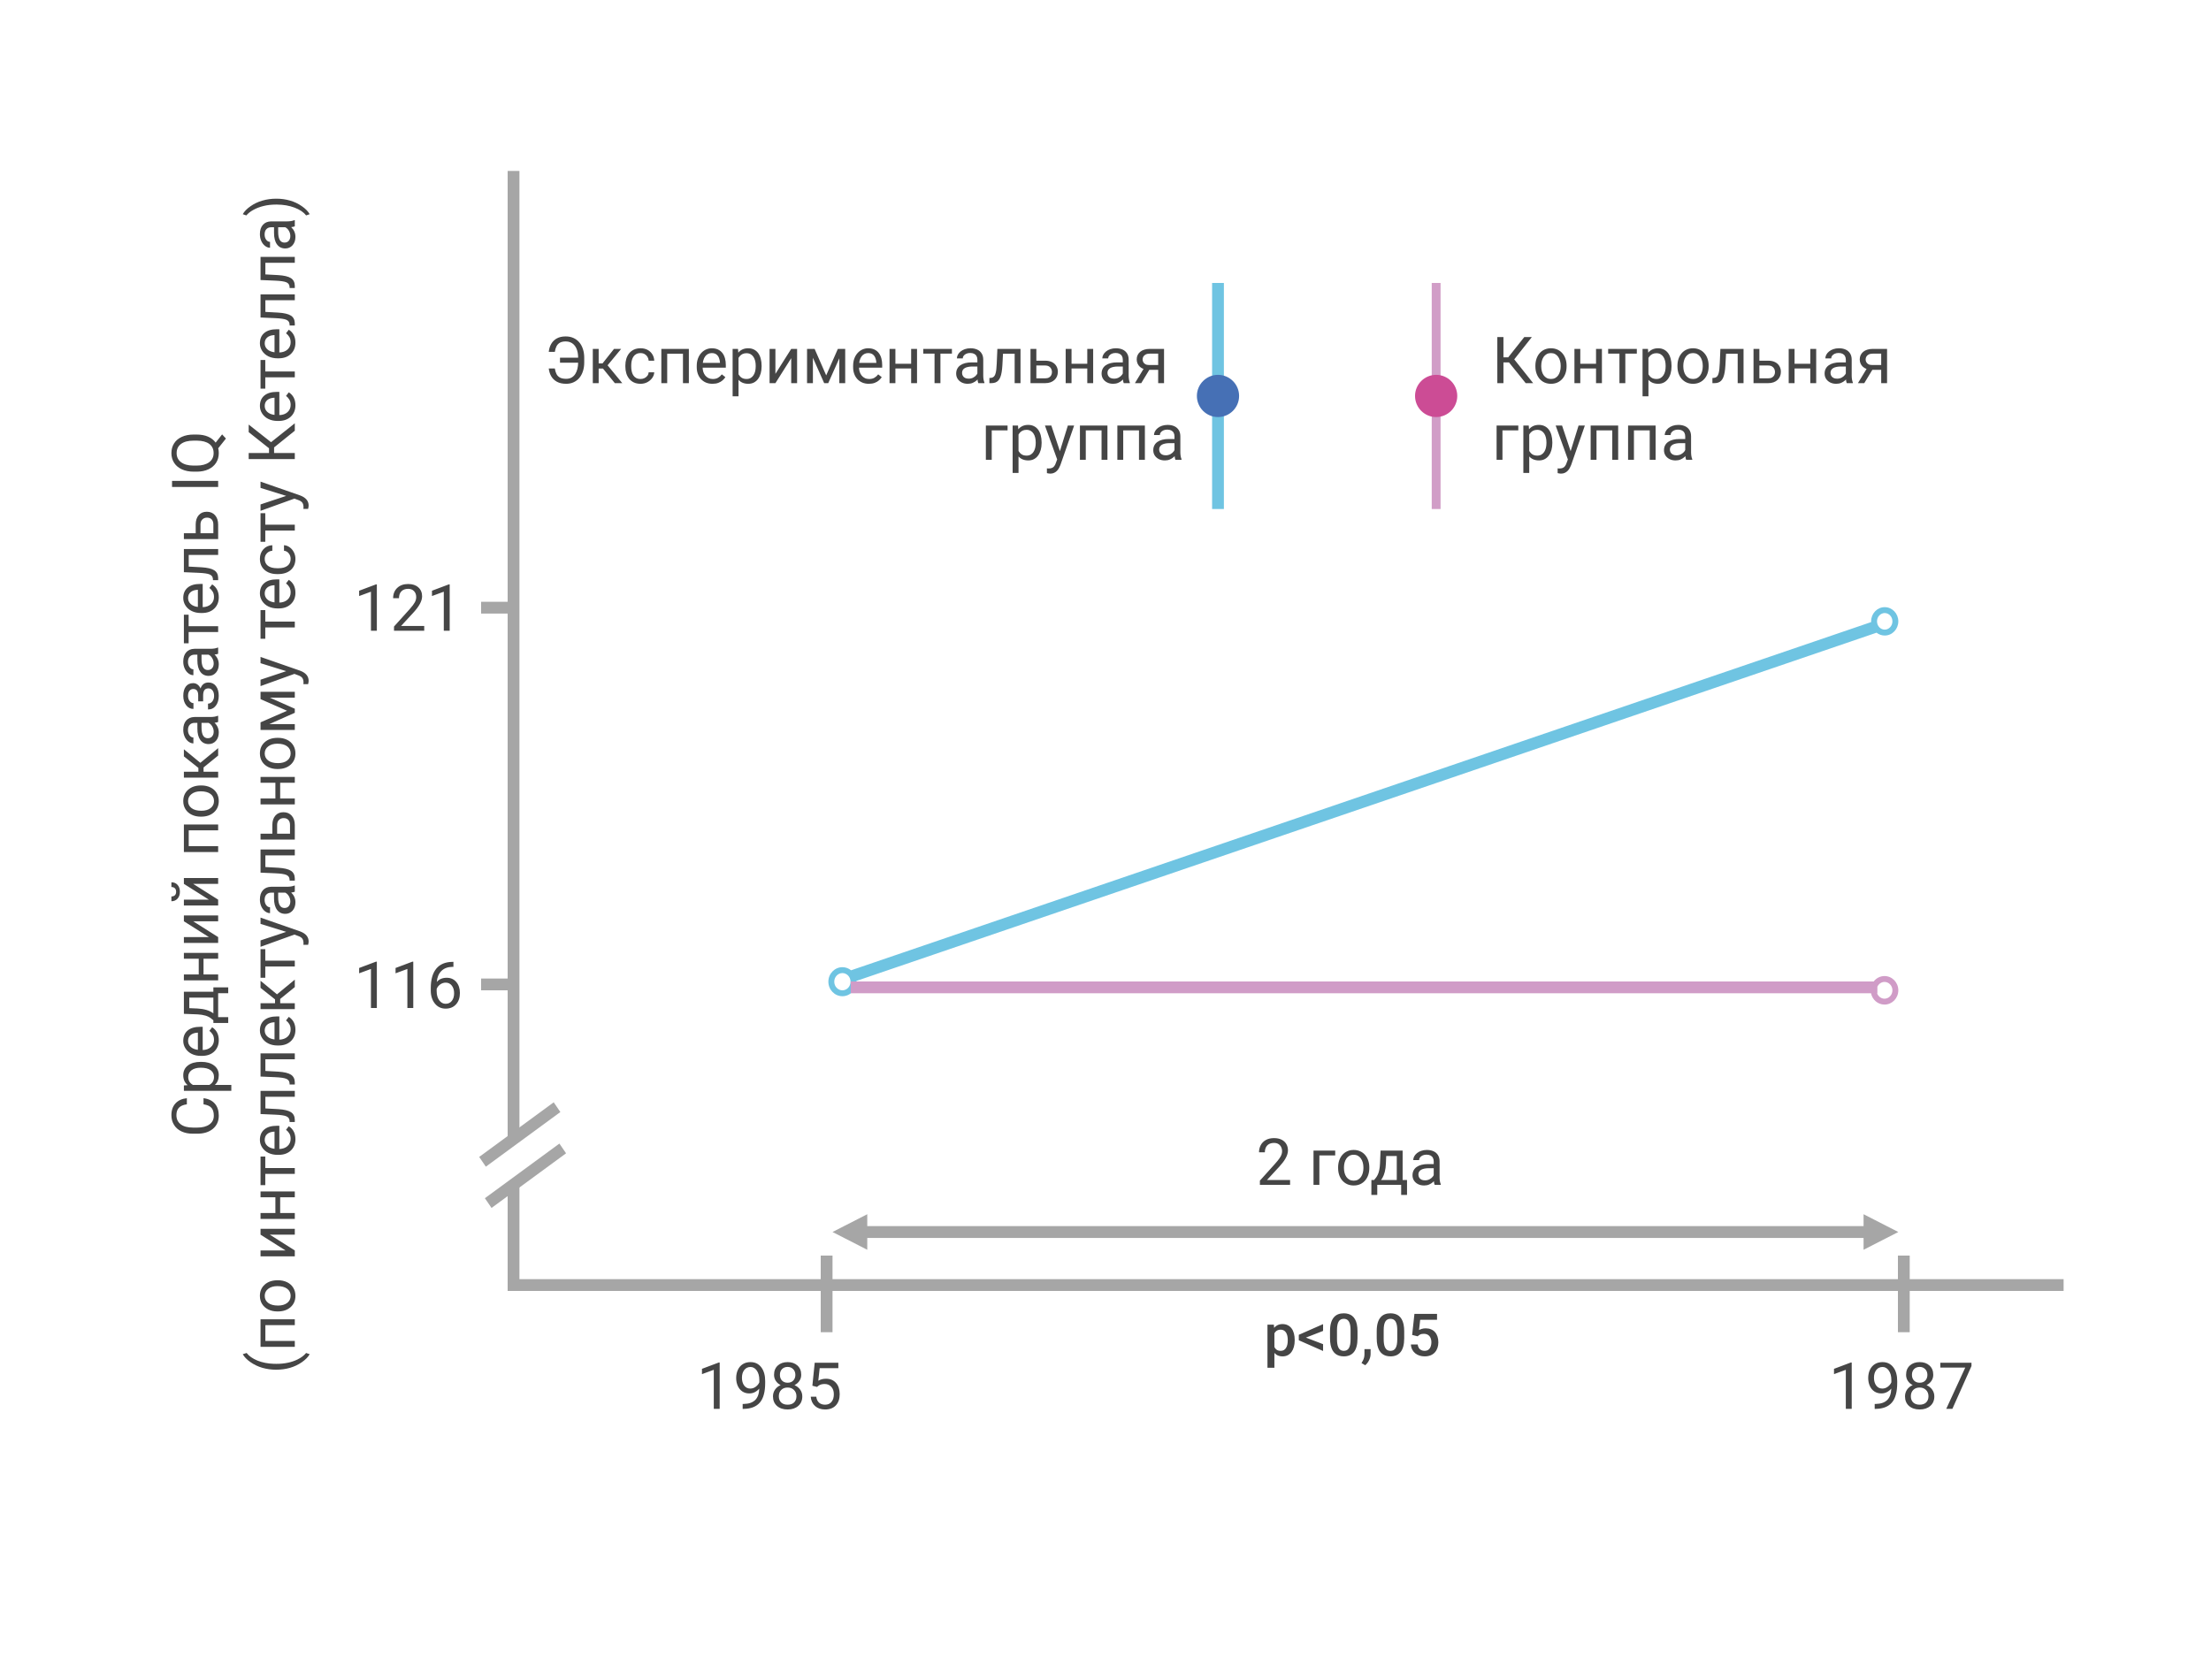 <?xml version="1.0" encoding="UTF-8"?> <svg xmlns="http://www.w3.org/2000/svg" width="375" height="285" viewBox="0 0 375 285" fill="none"><rect x="0" y="0" width="375" height="285" fill="#333333" stroke="none"/> <g clip-path="url(#clip0_16_8)"> <rect width="375" height="285" fill="white"></rect> <line x1="87.067" y1="218" x2="350" y2="218" stroke="#A6A6A6" stroke-width="2"></line> <line x1="81.599" y1="167" x2="87.009" y2="167" stroke="#A6A6A6" stroke-width="2"></line> <line x1="81.599" y1="103.087" x2="87.009" y2="103.087" stroke="#A6A6A6" stroke-width="2"></line> <line x1="87.1" y1="29" x2="87.1" y2="193" stroke="#A6A6A6" stroke-width="2"></line> <line x1="87.1" y1="201" x2="87.1" y2="219" stroke="#A6A6A6" stroke-width="2"></line> <line x1="140.2" y1="226" x2="140.2" y2="213" stroke="#A6A6A6" stroke-width="2"></line> <line x1="322.9" y1="226" x2="322.9" y2="213" stroke="#A6A6A6" stroke-width="2"></line> <line y1="-1" x2="15.682" y2="-1" transform="matrix(-0.806 0.591 -0.565 -0.825 93.912 187)" stroke="#A6A6A6" stroke-width="2"></line> <line y1="-1" x2="15.682" y2="-1" transform="matrix(-0.806 0.591 -0.565 -0.825 94.878 194)" stroke="#A6A6A6" stroke-width="2"></line> <path fill-rule="evenodd" clip-rule="evenodd" d="M319.661 106.813C320.342 106.813 320.967 106.224 320.967 105.407C320.967 104.589 320.342 104 319.661 104C318.979 104 318.354 104.589 318.354 105.407C318.354 106.224 318.979 106.813 319.661 106.813ZM319.661 107.813C320.934 107.813 321.967 106.736 321.967 105.407C321.967 104.078 320.934 103 319.661 103C318.387 103 317.354 104.078 317.354 105.407C317.354 105.449 317.356 105.491 317.358 105.533L144.349 164.603C143.944 164.273 143.433 164.076 142.877 164.076C141.563 164.076 140.497 165.178 140.497 166.538C140.497 167.898 141.563 169 142.877 169C144.191 169 145.257 167.898 145.257 166.538C145.257 166.494 145.256 166.451 145.254 166.407L318.277 107.332C318.662 107.634 319.141 107.813 319.661 107.813ZM144.257 166.538C144.257 167.378 143.608 168 142.877 168C142.147 168 141.497 167.378 141.497 166.538C141.497 165.698 142.147 165.076 142.877 165.076C143.608 165.076 144.257 165.698 144.257 166.538Z" fill="#6FC4E2"></path> <path fill-rule="evenodd" clip-rule="evenodd" d="M320.967 168C320.967 168.817 320.335 169.421 319.626 169.421C319.072 169.421 318.565 169.052 318.37 168.5H318.415V167.388C318.636 166.899 319.111 166.579 319.626 166.579C320.335 166.579 320.967 167.183 320.967 168ZM317.789 166.5C318.218 165.939 318.881 165.579 319.626 165.579C320.919 165.579 321.967 166.663 321.967 168C321.967 169.337 320.919 170.421 319.626 170.421C318.499 170.421 317.559 169.597 317.336 168.5H144.293V166.5H317.789Z" fill="#D09CC7"></path> <path fill-rule="evenodd" clip-rule="evenodd" d="M141.2 209L147.095 212.016V210.005L316.072 210.005V212.016L321.967 209L316.072 205.984V208.005L147.095 208.005V205.984L141.2 209Z" fill="#A6A6A6"></path> <path d="M63.916 171H62.916V164.377L60.913 165.113V164.211L63.76 163.142H63.916V171ZM70.092 171H69.093V164.377L67.09 165.113V164.211L69.936 163.142H70.092V171ZM76.903 163.174V164.018H76.72C75.947 164.032 75.331 164.261 74.873 164.705C74.414 165.149 74.149 165.774 74.078 166.58C74.489 166.107 75.052 165.871 75.764 165.871C76.445 165.871 76.987 166.111 77.392 166.59C77.8 167.07 78.004 167.69 78.004 168.449C78.004 169.254 77.784 169.899 77.343 170.382C76.906 170.866 76.319 171.107 75.582 171.107C74.833 171.107 74.226 170.821 73.761 170.248C73.295 169.672 73.062 168.93 73.062 168.024V167.643C73.062 166.204 73.369 165.104 73.981 164.345C74.597 163.583 75.512 163.192 76.726 163.174H76.903ZM75.598 166.698C75.257 166.698 74.944 166.8 74.658 167.004C74.371 167.208 74.172 167.464 74.061 167.772V168.137C74.061 168.782 74.207 169.301 74.497 169.695C74.787 170.089 75.148 170.286 75.582 170.286C76.029 170.286 76.38 170.121 76.634 169.792C76.892 169.462 77.021 169.031 77.021 168.497C77.021 167.96 76.89 167.527 76.629 167.197C76.371 166.864 76.027 166.698 75.598 166.698Z" fill="#454545"></path> <path d="M63.916 107H62.916V100.377L60.913 101.113V100.211L63.76 99.142H63.916V107ZM71.951 107H66.827V106.286L69.534 103.278C69.935 102.823 70.21 102.454 70.361 102.171C70.515 101.885 70.592 101.59 70.592 101.285C70.592 100.877 70.468 100.542 70.221 100.281C69.974 100.019 69.645 99.889 69.233 99.889C68.739 99.889 68.354 100.03 68.078 100.313C67.806 100.592 67.67 100.983 67.67 101.484H66.676C66.676 100.764 66.907 100.182 67.369 99.738C67.835 99.294 68.456 99.072 69.233 99.072C69.96 99.072 70.534 99.264 70.957 99.647C71.38 100.027 71.591 100.533 71.591 101.167C71.591 101.937 71.1 102.854 70.119 103.917L68.024 106.189H71.951V107ZM76.269 107H75.27V100.377L73.267 101.113V100.211L76.113 99.142H76.269V107Z" fill="#454545"></path> <path d="M216.147 225.732V232.031H214.97V224.717H216.054L216.147 225.732ZM219.589 227.31V227.412C219.589 227.796 219.543 228.153 219.452 228.481C219.364 228.807 219.232 229.092 219.057 229.336C218.884 229.577 218.671 229.764 218.417 229.897C218.163 230.031 217.87 230.098 217.538 230.098C217.209 230.098 216.921 230.037 216.674 229.917C216.43 229.793 216.223 229.619 216.054 229.395C215.884 229.17 215.748 228.906 215.644 228.604C215.543 228.298 215.471 227.962 215.429 227.598V227.202C215.471 226.815 215.543 226.463 215.644 226.147C215.748 225.832 215.884 225.56 216.054 225.332C216.223 225.104 216.43 224.928 216.674 224.805C216.918 224.681 217.203 224.619 217.528 224.619C217.86 224.619 218.155 224.684 218.412 224.814C218.669 224.941 218.886 225.124 219.062 225.361C219.237 225.596 219.369 225.879 219.457 226.211C219.545 226.54 219.589 226.906 219.589 227.31ZM218.412 227.412V227.31C218.412 227.065 218.389 226.839 218.344 226.631C218.298 226.419 218.227 226.234 218.129 226.074C218.031 225.915 217.906 225.791 217.753 225.703C217.603 225.612 217.423 225.566 217.211 225.566C217.003 225.566 216.824 225.602 216.674 225.674C216.524 225.742 216.399 225.838 216.298 225.962C216.197 226.086 216.119 226.23 216.064 226.396C216.008 226.559 215.969 226.737 215.946 226.929V227.876C215.985 228.11 216.052 228.325 216.147 228.521C216.241 228.716 216.374 228.872 216.547 228.989C216.723 229.103 216.947 229.16 217.221 229.16C217.432 229.16 217.613 229.115 217.763 229.023C217.912 228.932 218.035 228.807 218.129 228.647C218.227 228.485 218.298 228.298 218.344 228.086C218.389 227.874 218.412 227.65 218.412 227.412ZM221.176 226.792L224.403 228.027V229.185L220.287 227.368V226.602L221.176 226.792ZM224.403 225.781L221.176 227.036L220.287 227.207V226.44L224.403 224.629V225.781ZM230.243 225.85V227.012C230.243 227.568 230.188 228.044 230.077 228.438C229.97 228.828 229.814 229.146 229.608 229.39C229.403 229.634 229.158 229.813 228.871 229.927C228.588 230.041 228.271 230.098 227.919 230.098C227.639 230.098 227.379 230.062 227.138 229.99C226.9 229.919 226.685 229.806 226.493 229.653C226.301 229.5 226.137 229.303 226 229.062C225.867 228.818 225.762 228.527 225.688 228.188C225.616 227.85 225.58 227.458 225.58 227.012V225.85C225.58 225.29 225.635 224.818 225.746 224.434C225.857 224.046 226.015 223.732 226.22 223.491C226.425 223.247 226.669 223.07 226.952 222.959C227.239 222.848 227.558 222.793 227.909 222.793C228.192 222.793 228.453 222.829 228.69 222.9C228.931 222.969 229.146 223.078 229.335 223.228C229.527 223.377 229.69 223.573 229.823 223.813C229.96 224.051 230.064 224.339 230.136 224.678C230.207 225.013 230.243 225.404 230.243 225.85ZM229.066 227.178V225.674C229.066 225.391 229.05 225.142 229.018 224.927C228.985 224.709 228.936 224.525 228.871 224.375C228.809 224.222 228.731 224.098 228.637 224.004C228.542 223.906 228.435 223.836 228.314 223.794C228.194 223.748 228.059 223.726 227.909 223.726C227.727 223.726 227.564 223.761 227.421 223.833C227.278 223.901 227.157 224.012 227.06 224.165C226.962 224.318 226.887 224.52 226.835 224.771C226.786 225.018 226.762 225.319 226.762 225.674V227.178C226.762 227.464 226.778 227.716 226.811 227.935C226.843 228.153 226.892 228.34 226.957 228.496C227.022 228.649 227.1 228.776 227.191 228.877C227.286 228.975 227.393 229.046 227.514 229.092C227.637 229.137 227.773 229.16 227.919 229.16C228.105 229.16 228.269 229.124 228.412 229.053C228.555 228.981 228.676 228.867 228.773 228.711C228.871 228.551 228.944 228.345 228.993 228.091C229.042 227.837 229.066 227.533 229.066 227.178ZM232.465 228.867L232.46 229.707C232.46 230.039 232.377 230.381 232.211 230.732C232.045 231.084 231.825 231.374 231.552 231.602L230.922 231.235C231.013 231.089 231.096 230.941 231.171 230.791C231.246 230.641 231.306 230.482 231.352 230.312C231.397 230.143 231.42 229.956 231.42 229.751V228.867H232.465ZM238.163 225.85V227.012C238.163 227.568 238.108 228.044 237.997 228.438C237.89 228.828 237.733 229.146 237.528 229.39C237.323 229.634 237.078 229.813 236.791 229.927C236.508 230.041 236.19 230.098 235.839 230.098C235.559 230.098 235.299 230.062 235.058 229.99C234.82 229.919 234.605 229.806 234.413 229.653C234.221 229.5 234.057 229.303 233.92 229.062C233.787 228.818 233.682 228.527 233.607 228.188C233.536 227.85 233.5 227.458 233.5 227.012V225.85C233.5 225.29 233.555 224.818 233.666 224.434C233.777 224.046 233.935 223.732 234.14 223.491C234.345 223.247 234.589 223.07 234.872 222.959C235.159 222.848 235.478 222.793 235.829 222.793C236.112 222.793 236.373 222.829 236.61 222.9C236.851 222.969 237.066 223.078 237.255 223.228C237.447 223.377 237.61 223.573 237.743 223.813C237.88 224.051 237.984 224.339 238.056 224.678C238.127 225.013 238.163 225.404 238.163 225.85ZM236.986 227.178V225.674C236.986 225.391 236.97 225.142 236.938 224.927C236.905 224.709 236.856 224.525 236.791 224.375C236.729 224.222 236.651 224.098 236.557 224.004C236.462 223.906 236.355 223.836 236.234 223.794C236.114 223.748 235.979 223.726 235.829 223.726C235.647 223.726 235.484 223.761 235.341 223.833C235.198 223.901 235.077 224.012 234.98 224.165C234.882 224.318 234.807 224.52 234.755 224.771C234.706 225.018 234.682 225.319 234.682 225.674V227.178C234.682 227.464 234.698 227.716 234.731 227.935C234.763 228.153 234.812 228.34 234.877 228.496C234.942 228.649 235.02 228.776 235.111 228.877C235.206 228.975 235.313 229.046 235.434 229.092C235.557 229.137 235.692 229.16 235.839 229.16C236.024 229.16 236.189 229.124 236.332 229.053C236.475 228.981 236.596 228.867 236.693 228.711C236.791 228.551 236.864 228.345 236.913 228.091C236.962 227.837 236.986 227.533 236.986 227.178ZM240.448 226.694L239.511 226.465L239.897 222.891H243.73V223.887H240.873L240.678 225.63C240.788 225.565 240.941 225.501 241.137 225.439C241.332 225.374 241.555 225.342 241.806 225.342C242.141 225.342 242.44 225.397 242.704 225.508C242.971 225.615 243.197 225.773 243.383 225.981C243.568 226.187 243.71 226.437 243.808 226.733C243.905 227.026 243.954 227.357 243.954 227.725C243.954 228.053 243.905 228.361 243.808 228.647C243.713 228.934 243.57 229.186 243.378 229.404C243.186 229.622 242.943 229.793 242.65 229.917C242.361 230.037 242.017 230.098 241.62 230.098C241.324 230.098 241.039 230.055 240.766 229.971C240.495 229.883 240.253 229.754 240.038 229.585C239.823 229.412 239.651 229.201 239.521 228.95C239.39 228.696 239.315 228.405 239.296 228.076H240.448C240.478 228.307 240.541 228.504 240.639 228.667C240.74 228.826 240.873 228.949 241.039 229.033C241.205 229.118 241.397 229.16 241.615 229.16C241.814 229.16 241.985 229.126 242.128 229.058C242.271 228.986 242.39 228.885 242.484 228.755C242.582 228.621 242.654 228.465 242.699 228.286C242.748 228.107 242.773 227.909 242.773 227.69C242.773 227.482 242.745 227.292 242.689 227.119C242.637 226.947 242.558 226.797 242.45 226.67C242.346 226.543 242.214 226.445 242.055 226.377C241.895 226.305 241.711 226.27 241.503 226.27C241.223 226.27 241.008 226.31 240.858 226.392C240.712 226.473 240.575 226.574 240.448 226.694Z" fill="#454545"></path> <path d="M122.062 239H121.063V232.377L119.06 233.113V232.211L121.906 231.142H122.062V239ZM128.781 235.562C128.574 235.81 128.325 236.008 128.035 236.159C127.748 236.309 127.433 236.384 127.089 236.384C126.638 236.384 126.244 236.273 125.908 236.051C125.575 235.829 125.317 235.518 125.134 235.117C124.952 234.712 124.86 234.266 124.86 233.779C124.86 233.257 124.959 232.786 125.156 232.367C125.356 231.948 125.639 231.627 126.004 231.405C126.37 231.183 126.796 231.072 127.283 231.072C128.056 231.072 128.665 231.362 129.109 231.942C129.556 232.519 129.78 233.307 129.78 234.306V234.596C129.78 236.118 129.479 237.229 128.878 237.931C128.276 238.629 127.369 238.987 126.155 239.005H125.961V238.167H126.171C126.991 238.153 127.621 237.94 128.062 237.528C128.502 237.113 128.742 236.458 128.781 235.562ZM127.25 235.562C127.583 235.562 127.89 235.46 128.169 235.256C128.452 235.052 128.658 234.8 128.787 234.499V234.102C128.787 233.45 128.645 232.92 128.362 232.512C128.079 232.104 127.721 231.899 127.288 231.899C126.851 231.899 126.5 232.068 126.235 232.404C125.97 232.737 125.838 233.178 125.838 233.726C125.838 234.259 125.965 234.7 126.219 235.047C126.477 235.391 126.821 235.562 127.25 235.562ZM135.893 233.221C135.893 233.611 135.789 233.958 135.581 234.263C135.377 234.567 135.099 234.805 134.749 234.977C135.157 235.153 135.479 235.409 135.715 235.745C135.955 236.082 136.075 236.463 136.075 236.889C136.075 237.566 135.846 238.105 135.388 238.506C134.933 238.907 134.333 239.107 133.588 239.107C132.836 239.107 132.233 238.907 131.778 238.506C131.327 238.101 131.102 237.562 131.102 236.889C131.102 236.467 131.216 236.085 131.445 235.745C131.678 235.405 131.999 235.147 132.407 234.972C132.059 234.8 131.785 234.562 131.585 234.257C131.384 233.953 131.284 233.607 131.284 233.221C131.284 232.562 131.495 232.039 131.918 231.652C132.34 231.266 132.897 231.072 133.588 231.072C134.276 231.072 134.831 231.266 135.253 231.652C135.68 232.039 135.893 232.562 135.893 233.221ZM135.082 236.868C135.082 236.431 134.942 236.075 134.663 235.799C134.387 235.523 134.025 235.385 133.578 235.385C133.13 235.385 132.77 235.521 132.498 235.793C132.229 236.066 132.095 236.424 132.095 236.868C132.095 237.312 132.226 237.661 132.487 237.915C132.752 238.169 133.119 238.296 133.588 238.296C134.054 238.296 134.419 238.169 134.684 237.915C134.949 237.657 135.082 237.308 135.082 236.868ZM133.588 231.889C133.198 231.889 132.881 232.01 132.638 232.254C132.398 232.494 132.278 232.821 132.278 233.237C132.278 233.634 132.396 233.957 132.632 234.204C132.872 234.447 133.191 234.569 133.588 234.569C133.986 234.569 134.303 234.447 134.539 234.204C134.779 233.957 134.899 233.634 134.899 233.237C134.899 232.839 134.775 232.515 134.528 232.265C134.281 232.014 133.968 231.889 133.588 231.889ZM137.783 235.079L138.181 231.18H142.188V232.098H139.024L138.788 234.23C139.171 234.005 139.606 233.892 140.093 233.892C140.805 233.892 141.371 234.128 141.79 234.601C142.209 235.07 142.418 235.706 142.418 236.508C142.418 237.313 142.2 237.949 141.763 238.415C141.33 238.876 140.723 239.107 139.942 239.107C139.251 239.107 138.687 238.916 138.25 238.533C137.814 238.15 137.565 237.62 137.504 236.943H138.444C138.505 237.39 138.664 237.729 138.922 237.958C139.18 238.184 139.52 238.296 139.942 238.296C140.404 238.296 140.766 238.139 141.027 237.824C141.292 237.509 141.425 237.074 141.425 236.519C141.425 235.996 141.282 235.577 140.995 235.262C140.712 234.943 140.334 234.784 139.862 234.784C139.429 234.784 139.088 234.879 138.841 235.068L138.578 235.283L137.783 235.079Z" fill="#454545"></path> <path d="M314.062 239H313.063V232.377L311.06 233.113V232.211L313.906 231.142H314.062V239ZM320.781 235.562C320.574 235.81 320.325 236.008 320.035 236.159C319.748 236.309 319.433 236.384 319.089 236.384C318.638 236.384 318.244 236.273 317.908 236.051C317.575 235.829 317.317 235.518 317.134 235.117C316.952 234.712 316.86 234.266 316.86 233.779C316.86 233.257 316.959 232.786 317.156 232.367C317.356 231.948 317.639 231.627 318.004 231.405C318.37 231.183 318.796 231.072 319.283 231.072C320.056 231.072 320.665 231.362 321.109 231.942C321.556 232.519 321.78 233.307 321.78 234.306V234.596C321.78 236.118 321.479 237.229 320.878 237.931C320.276 238.629 319.369 238.987 318.155 239.005H317.961V238.167H318.171C318.991 238.153 319.621 237.94 320.062 237.528C320.502 237.113 320.742 236.458 320.781 235.562ZM319.25 235.562C319.583 235.562 319.89 235.46 320.169 235.256C320.452 235.052 320.658 234.8 320.787 234.499V234.102C320.787 233.45 320.645 232.92 320.362 232.512C320.079 232.104 319.721 231.899 319.288 231.899C318.851 231.899 318.5 232.068 318.235 232.404C317.97 232.737 317.838 233.178 317.838 233.726C317.838 234.259 317.965 234.7 318.219 235.047C318.477 235.391 318.821 235.562 319.25 235.562ZM327.893 233.221C327.893 233.611 327.789 233.958 327.581 234.263C327.377 234.567 327.099 234.805 326.749 234.977C327.157 235.153 327.479 235.409 327.715 235.745C327.955 236.082 328.075 236.463 328.075 236.889C328.075 237.566 327.846 238.105 327.388 238.506C326.933 238.907 326.333 239.107 325.588 239.107C324.836 239.107 324.233 238.907 323.778 238.506C323.327 238.101 323.102 237.562 323.102 236.889C323.102 236.467 323.216 236.085 323.445 235.745C323.678 235.405 323.999 235.147 324.407 234.972C324.059 234.8 323.785 234.562 323.585 234.257C323.384 233.953 323.284 233.607 323.284 233.221C323.284 232.562 323.495 232.039 323.918 231.652C324.34 231.266 324.897 231.072 325.588 231.072C326.276 231.072 326.831 231.266 327.253 231.652C327.68 232.039 327.893 232.562 327.893 233.221ZM327.082 236.868C327.082 236.431 326.942 236.075 326.663 235.799C326.387 235.523 326.025 235.385 325.578 235.385C325.13 235.385 324.77 235.521 324.498 235.793C324.229 236.066 324.095 236.424 324.095 236.868C324.095 237.312 324.226 237.661 324.487 237.915C324.752 238.169 325.119 238.296 325.588 238.296C326.054 238.296 326.419 238.169 326.684 237.915C326.949 237.657 327.082 237.308 327.082 236.868ZM325.588 231.889C325.198 231.889 324.881 232.01 324.638 232.254C324.398 232.494 324.278 232.821 324.278 233.237C324.278 233.634 324.396 233.957 324.632 234.204C324.872 234.447 325.191 234.569 325.588 234.569C325.986 234.569 326.303 234.447 326.539 234.204C326.779 233.957 326.899 233.634 326.899 233.237C326.899 232.839 326.775 232.515 326.528 232.265C326.281 232.014 325.968 231.889 325.588 231.889ZM334.375 231.738L331.137 239H330.095L333.323 231.996H329.09V231.18H334.375V231.738Z" fill="#454545"></path> <path d="M98.186 60.676V61.525H94.98V60.676H98.186ZM93.073 62.513H94.105C94.162 62.882 94.257 63.197 94.389 63.459C94.525 63.72 94.724 63.92 94.985 64.06C95.247 64.196 95.598 64.264 96.038 64.264C96.385 64.264 96.686 64.192 96.94 64.049C97.195 63.903 97.404 63.702 97.569 63.448C97.734 63.194 97.855 62.898 97.934 62.562C98.016 62.225 98.058 61.865 98.058 61.482V60.698C98.058 60.365 98.029 60.057 97.972 59.774C97.914 59.487 97.829 59.231 97.714 59.006C97.599 58.777 97.456 58.581 97.284 58.42C97.116 58.259 96.919 58.136 96.693 58.05C96.471 57.964 96.222 57.921 95.947 57.921C95.546 57.921 95.218 57.992 94.964 58.136C94.713 58.279 94.52 58.483 94.384 58.748C94.251 59.009 94.158 59.323 94.105 59.688H93.073C93.127 59.172 93.268 58.719 93.498 58.329C93.727 57.935 94.044 57.627 94.448 57.405C94.856 57.183 95.356 57.072 95.947 57.072C96.43 57.072 96.865 57.158 97.252 57.33C97.639 57.502 97.968 57.747 98.24 58.066C98.516 58.385 98.725 58.768 98.869 59.215C99.016 59.663 99.089 60.161 99.089 60.709V61.482C99.089 62.03 99.016 62.528 98.869 62.975C98.725 63.419 98.519 63.8 98.251 64.119C97.982 64.434 97.66 64.678 97.284 64.85C96.912 65.022 96.496 65.107 96.038 65.107C95.412 65.107 94.889 64.995 94.47 64.769C94.051 64.54 93.727 64.23 93.498 63.84C93.272 63.45 93.13 63.007 93.073 62.513ZM101.538 59.188V65H100.544V59.188H101.538ZM105.352 59.188L102.596 62.519H101.205L101.055 61.648H102.193L104.143 59.188H105.352ZM104.283 65L102.145 62.368L102.784 61.648L105.545 65H104.283ZM108.649 64.291C108.886 64.291 109.104 64.243 109.305 64.146C109.505 64.049 109.67 63.917 109.799 63.748C109.928 63.577 110.001 63.382 110.019 63.163H110.964C110.946 63.507 110.83 63.827 110.615 64.124C110.404 64.418 110.126 64.656 109.783 64.839C109.439 65.018 109.061 65.107 108.649 65.107C108.213 65.107 107.831 65.03 107.505 64.876C107.183 64.722 106.915 64.511 106.7 64.243C106.488 63.974 106.329 63.666 106.222 63.319C106.118 62.968 106.066 62.597 106.066 62.207V61.981C106.066 61.591 106.118 61.222 106.222 60.875C106.329 60.524 106.488 60.214 106.7 59.946C106.915 59.677 107.183 59.466 107.505 59.312C107.831 59.158 108.213 59.081 108.649 59.081C109.104 59.081 109.502 59.174 109.842 59.36C110.182 59.543 110.449 59.794 110.642 60.112C110.839 60.427 110.946 60.785 110.964 61.187H110.019C110.001 60.947 109.933 60.73 109.815 60.537C109.7 60.343 109.543 60.189 109.342 60.075C109.145 59.956 108.914 59.898 108.649 59.898C108.345 59.898 108.089 59.958 107.881 60.08C107.677 60.198 107.514 60.359 107.393 60.563C107.274 60.764 107.188 60.988 107.135 61.235C107.085 61.478 107.06 61.727 107.06 61.981V62.207C107.06 62.461 107.085 62.712 107.135 62.959C107.185 63.206 107.269 63.43 107.387 63.63C107.509 63.831 107.672 63.992 107.876 64.114C108.084 64.232 108.341 64.291 108.649 64.291ZM115.954 59.188V60.01H113.016V59.188H115.954ZM113.161 59.188V65H112.167V59.188H113.161ZM116.835 59.188V65H115.836V59.188H116.835ZM120.842 65.107C120.437 65.107 120.07 65.039 119.741 64.903C119.415 64.764 119.134 64.569 118.897 64.318C118.665 64.067 118.486 63.77 118.36 63.426C118.235 63.083 118.172 62.706 118.172 62.298V62.073C118.172 61.6 118.242 61.179 118.382 60.81C118.521 60.438 118.711 60.123 118.951 59.865C119.191 59.607 119.463 59.412 119.768 59.28C120.072 59.147 120.387 59.081 120.713 59.081C121.128 59.081 121.486 59.153 121.787 59.296C122.091 59.439 122.34 59.64 122.534 59.898C122.727 60.152 122.87 60.453 122.963 60.8C123.056 61.144 123.103 61.52 123.103 61.928V62.373H118.763V61.562H122.109V61.487C122.095 61.23 122.041 60.979 121.948 60.735C121.859 60.492 121.715 60.291 121.519 60.134C121.322 59.976 121.053 59.898 120.713 59.898C120.487 59.898 120.28 59.946 120.09 60.042C119.9 60.136 119.737 60.275 119.601 60.461C119.465 60.648 119.359 60.875 119.284 61.144C119.209 61.412 119.171 61.722 119.171 62.073V62.298C119.171 62.574 119.209 62.834 119.284 63.077C119.363 63.317 119.476 63.528 119.623 63.711C119.773 63.894 119.954 64.037 120.165 64.141C120.38 64.245 120.623 64.296 120.896 64.296C121.246 64.296 121.544 64.225 121.787 64.082C122.031 63.938 122.244 63.747 122.426 63.507L123.028 63.985C122.903 64.175 122.743 64.356 122.55 64.527C122.356 64.699 122.118 64.839 121.835 64.946C121.556 65.054 121.225 65.107 120.842 65.107ZM125.257 60.306V67.234H124.258V59.188H125.171L125.257 60.306ZM129.172 62.046V62.159C129.172 62.581 129.122 62.973 129.022 63.335C128.922 63.693 128.775 64.005 128.582 64.269C128.392 64.534 128.157 64.74 127.878 64.887C127.599 65.034 127.278 65.107 126.917 65.107C126.548 65.107 126.222 65.046 125.939 64.925C125.656 64.803 125.416 64.626 125.219 64.393C125.022 64.16 124.865 63.881 124.747 63.555C124.632 63.229 124.553 62.862 124.51 62.454V61.852C124.553 61.423 124.634 61.038 124.752 60.698C124.87 60.358 125.026 60.068 125.219 59.828C125.416 59.584 125.654 59.4 125.934 59.274C126.213 59.145 126.535 59.081 126.9 59.081C127.266 59.081 127.59 59.153 127.873 59.296C128.155 59.435 128.394 59.636 128.587 59.898C128.78 60.159 128.925 60.472 129.022 60.837C129.122 61.199 129.172 61.602 129.172 62.046ZM128.173 62.159V62.046C128.173 61.756 128.143 61.484 128.082 61.23C128.021 60.972 127.926 60.746 127.797 60.553C127.672 60.356 127.511 60.202 127.314 60.091C127.117 59.976 126.882 59.919 126.61 59.919C126.36 59.919 126.141 59.962 125.955 60.048C125.772 60.134 125.617 60.25 125.488 60.397C125.359 60.54 125.253 60.705 125.171 60.891C125.092 61.074 125.033 61.264 124.994 61.46V62.852C125.065 63.102 125.166 63.339 125.294 63.56C125.423 63.779 125.595 63.956 125.81 64.092C126.025 64.225 126.295 64.291 126.621 64.291C126.89 64.291 127.121 64.236 127.314 64.124C127.511 64.01 127.672 63.854 127.797 63.657C127.926 63.46 128.021 63.235 128.082 62.98C128.143 62.723 128.173 62.449 128.173 62.159ZM131.514 63.426L134.194 59.188H135.193V65H134.194V60.762L131.514 65H130.526V59.188H131.514V63.426ZM140.129 63.679L142.106 59.188H143.062L140.473 65H139.786L137.208 59.188H138.164L140.129 63.679ZM137.874 59.188V65H136.88V59.188H137.874ZM142.353 65V59.188H143.352V65H142.353ZM147.364 65.107C146.96 65.107 146.593 65.039 146.263 64.903C145.937 64.764 145.656 64.569 145.42 64.318C145.187 64.067 145.008 63.77 144.883 63.426C144.757 63.083 144.695 62.706 144.695 62.298V62.073C144.695 61.6 144.765 61.179 144.904 60.81C145.044 60.438 145.234 60.123 145.474 59.865C145.714 59.607 145.986 59.412 146.29 59.28C146.594 59.147 146.91 59.081 147.235 59.081C147.651 59.081 148.009 59.153 148.31 59.296C148.614 59.439 148.863 59.64 149.056 59.898C149.25 60.152 149.393 60.453 149.486 60.8C149.579 61.144 149.625 61.52 149.625 61.928V62.373H145.286V61.562H148.632V61.487C148.618 61.23 148.564 60.979 148.471 60.735C148.381 60.492 148.238 60.291 148.041 60.134C147.844 59.976 147.576 59.898 147.235 59.898C147.01 59.898 146.802 59.946 146.612 60.042C146.423 60.136 146.26 60.275 146.124 60.461C145.987 60.648 145.882 60.875 145.807 61.144C145.731 61.412 145.694 61.722 145.694 62.073V62.298C145.694 62.574 145.731 62.834 145.807 63.077C145.885 63.317 145.998 63.528 146.145 63.711C146.295 63.894 146.476 64.037 146.688 64.141C146.902 64.245 147.146 64.296 147.418 64.296C147.769 64.296 148.066 64.225 148.31 64.082C148.553 63.938 148.766 63.747 148.949 63.507L149.55 63.985C149.425 64.175 149.266 64.356 149.072 64.527C148.879 64.699 148.641 64.839 148.358 64.946C148.079 65.054 147.747 65.107 147.364 65.107ZM154.728 61.708V62.513H151.656V61.708H154.728ZM151.865 59.188V65H150.872V59.188H151.865ZM155.534 59.188V65H154.535V59.188H155.534ZM159.503 59.188V65H158.504V59.188H159.503ZM161.453 59.188V59.994H156.592V59.188H161.453ZM165.771 64.006V61.015C165.771 60.785 165.724 60.587 165.631 60.419C165.542 60.247 165.406 60.114 165.223 60.021C165.041 59.928 164.815 59.881 164.546 59.881C164.296 59.881 164.076 59.924 163.886 60.01C163.7 60.096 163.553 60.209 163.445 60.349C163.341 60.488 163.29 60.639 163.29 60.8H162.296C162.296 60.592 162.35 60.386 162.457 60.182C162.564 59.978 162.718 59.794 162.919 59.629C163.123 59.461 163.367 59.328 163.649 59.231C163.936 59.131 164.255 59.081 164.605 59.081C165.028 59.081 165.4 59.153 165.723 59.296C166.049 59.439 166.303 59.656 166.485 59.946C166.672 60.232 166.765 60.592 166.765 61.025V63.732C166.765 63.926 166.781 64.132 166.813 64.35C166.849 64.569 166.901 64.757 166.969 64.914V65H165.932C165.882 64.885 165.843 64.733 165.814 64.543C165.785 64.35 165.771 64.171 165.771 64.006ZM165.943 61.477L165.954 62.175H164.949C164.666 62.175 164.414 62.198 164.192 62.245C163.97 62.288 163.784 62.354 163.633 62.443C163.483 62.533 163.368 62.646 163.29 62.782C163.211 62.914 163.171 63.07 163.171 63.249C163.171 63.432 163.213 63.598 163.295 63.748C163.377 63.899 163.501 64.019 163.666 64.108C163.834 64.194 164.04 64.237 164.283 64.237C164.588 64.237 164.856 64.173 165.089 64.044C165.322 63.915 165.506 63.758 165.642 63.571C165.782 63.385 165.857 63.204 165.868 63.029L166.292 63.507C166.267 63.657 166.199 63.824 166.088 64.006C165.977 64.189 165.828 64.364 165.642 64.533C165.459 64.697 165.241 64.835 164.987 64.946C164.736 65.054 164.453 65.107 164.138 65.107C163.744 65.107 163.399 65.03 163.102 64.876C162.808 64.722 162.579 64.517 162.414 64.259C162.253 63.997 162.172 63.706 162.172 63.383C162.172 63.072 162.233 62.798 162.355 62.562C162.477 62.322 162.652 62.123 162.881 61.965C163.111 61.804 163.386 61.682 163.708 61.6C164.031 61.518 164.391 61.477 164.788 61.477H165.943ZM172.211 59.188V60.01H169.402V59.188H172.211ZM173.086 59.188V65H172.093V59.188H173.086ZM169.16 59.188H170.159L170.009 61.992C169.984 62.425 169.943 62.809 169.885 63.142C169.832 63.471 169.756 63.754 169.66 63.99C169.567 64.227 169.448 64.42 169.305 64.57C169.166 64.717 168.997 64.826 168.8 64.898C168.603 64.966 168.376 65 168.118 65H167.807V64.124L168.021 64.108C168.175 64.098 168.306 64.062 168.414 64.001C168.525 63.94 168.618 63.851 168.693 63.732C168.768 63.611 168.829 63.455 168.875 63.265C168.926 63.075 168.963 62.85 168.988 62.588C169.017 62.327 169.038 62.023 169.053 61.675L169.16 59.188ZM175.503 61.187H177.249C177.718 61.187 178.114 61.269 178.436 61.434C178.758 61.595 179.002 61.819 179.167 62.105C179.335 62.388 179.419 62.71 179.419 63.072C179.419 63.34 179.372 63.593 179.279 63.829C179.186 64.062 179.047 64.266 178.86 64.441C178.678 64.617 178.45 64.755 178.178 64.855C177.91 64.952 177.6 65 177.249 65H174.778V59.188H175.772V64.184H177.249C177.535 64.184 177.765 64.132 177.937 64.028C178.108 63.924 178.232 63.79 178.307 63.625C178.382 63.46 178.42 63.288 178.42 63.109C178.42 62.934 178.382 62.762 178.307 62.594C178.232 62.425 178.108 62.286 177.937 62.175C177.765 62.06 177.535 62.003 177.249 62.003H175.503V61.187ZM184.602 61.708V62.513H181.53V61.708H184.602ZM181.739 59.188V65H180.746V59.188H181.739ZM185.408 59.188V65H184.409V59.188H185.408ZM190.435 64.006V61.015C190.435 60.785 190.389 60.587 190.295 60.419C190.206 60.247 190.07 60.114 189.887 60.021C189.705 59.928 189.479 59.881 189.21 59.881C188.96 59.881 188.74 59.924 188.55 60.01C188.364 60.096 188.217 60.209 188.109 60.349C188.006 60.488 187.954 60.639 187.954 60.8H186.96C186.96 60.592 187.014 60.386 187.121 60.182C187.229 59.978 187.382 59.794 187.583 59.629C187.787 59.461 188.031 59.328 188.313 59.231C188.6 59.131 188.919 59.081 189.27 59.081C189.692 59.081 190.064 59.153 190.387 59.296C190.713 59.439 190.967 59.656 191.149 59.946C191.336 60.232 191.429 60.592 191.429 61.025V63.732C191.429 63.926 191.445 64.132 191.477 64.35C191.513 64.569 191.565 64.757 191.633 64.914V65H190.596C190.546 64.885 190.507 64.733 190.478 64.543C190.449 64.35 190.435 64.171 190.435 64.006ZM190.607 61.477L190.618 62.175H189.613C189.33 62.175 189.078 62.198 188.856 62.245C188.634 62.288 188.448 62.354 188.297 62.443C188.147 62.533 188.032 62.646 187.954 62.782C187.875 62.914 187.835 63.07 187.835 63.249C187.835 63.432 187.877 63.598 187.959 63.748C188.041 63.899 188.165 64.019 188.33 64.108C188.498 64.194 188.704 64.237 188.947 64.237C189.252 64.237 189.52 64.173 189.753 64.044C189.986 63.915 190.17 63.758 190.306 63.571C190.446 63.385 190.521 63.204 190.532 63.029L190.956 63.507C190.931 63.657 190.863 63.824 190.752 64.006C190.641 64.189 190.492 64.364 190.306 64.533C190.124 64.697 189.905 64.835 189.651 64.946C189.4 65.054 189.117 65.107 188.802 65.107C188.408 65.107 188.063 65.03 187.766 64.876C187.472 64.722 187.243 64.517 187.078 64.259C186.917 63.997 186.836 63.706 186.836 63.383C186.836 63.072 186.897 62.798 187.019 62.562C187.141 62.322 187.316 62.123 187.545 61.965C187.775 61.804 188.05 61.682 188.373 61.6C188.695 61.518 189.055 61.477 189.452 61.477H190.607ZM194.168 62.228H195.242L193.561 65H192.487L194.168 62.228ZM195 59.188H197.428V65H196.435V59.994H195C194.718 59.994 194.487 60.042 194.308 60.139C194.129 60.232 193.998 60.354 193.916 60.504C193.833 60.655 193.792 60.81 193.792 60.972C193.792 61.129 193.83 61.281 193.905 61.428C193.98 61.572 194.098 61.69 194.259 61.783C194.42 61.876 194.628 61.922 194.882 61.922H196.703V62.739H194.882C194.549 62.739 194.254 62.694 193.996 62.605C193.738 62.515 193.52 62.391 193.341 62.234C193.162 62.073 193.026 61.885 192.933 61.67C192.84 61.452 192.793 61.215 192.793 60.961C192.793 60.707 192.841 60.472 192.938 60.257C193.038 60.042 193.181 59.855 193.368 59.693C193.557 59.532 193.788 59.409 194.061 59.323C194.336 59.233 194.65 59.188 195 59.188ZM170.89 72.189V73.01H168.204V78H167.21V72.189H170.89ZM172.748 73.306V80.234H171.749V72.189H172.662L172.748 73.306ZM176.664 75.046V75.159C176.664 75.581 176.613 75.973 176.513 76.335C176.413 76.693 176.266 77.005 176.073 77.269C175.883 77.534 175.648 77.74 175.369 77.887C175.09 78.034 174.769 78.107 174.408 78.107C174.039 78.107 173.713 78.046 173.43 77.925C173.147 77.803 172.907 77.626 172.71 77.393C172.514 77.16 172.356 76.881 172.238 76.555C172.123 76.229 172.044 75.862 172.001 75.454V74.853C172.044 74.423 172.125 74.038 172.243 73.698C172.361 73.358 172.517 73.067 172.71 72.828C172.907 72.584 173.146 72.4 173.425 72.274C173.704 72.145 174.026 72.081 174.392 72.081C174.757 72.081 175.081 72.153 175.364 72.296C175.647 72.436 175.885 72.636 176.078 72.897C176.271 73.159 176.417 73.472 176.513 73.837C176.613 74.199 176.664 74.602 176.664 75.046ZM175.665 75.159V75.046C175.665 74.756 175.634 74.484 175.573 74.23C175.512 73.972 175.417 73.746 175.289 73.553C175.163 73.356 175.002 73.202 174.805 73.091C174.608 72.976 174.374 72.919 174.102 72.919C173.851 72.919 173.632 72.962 173.446 73.048C173.264 73.134 173.108 73.25 172.979 73.397C172.85 73.54 172.744 73.705 172.662 73.891C172.583 74.074 172.524 74.263 172.485 74.46V75.852C172.556 76.102 172.657 76.338 172.786 76.561C172.915 76.779 173.086 76.956 173.301 77.092C173.516 77.225 173.786 77.291 174.112 77.291C174.381 77.291 174.612 77.236 174.805 77.124C175.002 77.01 175.163 76.854 175.289 76.657C175.417 76.46 175.512 76.235 175.573 75.981C175.634 75.723 175.665 75.449 175.665 75.159ZM179.5 77.398L181.116 72.189H182.18L179.849 78.897C179.795 79.04 179.723 79.194 179.634 79.359C179.548 79.527 179.437 79.686 179.301 79.837C179.165 79.987 179 80.109 178.807 80.202C178.617 80.299 178.389 80.347 178.125 80.347C178.046 80.347 177.945 80.336 177.824 80.315C177.702 80.293 177.616 80.276 177.566 80.261L177.561 79.456C177.589 79.459 177.634 79.463 177.695 79.466C177.759 79.474 177.804 79.477 177.829 79.477C178.055 79.477 178.246 79.447 178.404 79.386C178.561 79.329 178.694 79.23 178.801 79.09C178.912 78.954 179.007 78.766 179.086 78.526L179.5 77.398ZM178.312 72.189L179.822 76.7L180.08 77.748L179.365 78.113L177.228 72.189H178.312ZM186.949 72.189V73.01H184.011V72.189H186.949ZM184.156 72.189V78H183.163V72.189H184.156ZM187.83 72.189V78H186.831V72.189H187.83ZM193.298 72.189V73.01H190.36V72.189H193.298ZM190.505 72.189V78H189.511V72.189H190.505ZM194.179 72.189V78H193.18V72.189H194.179ZM199.201 77.006V74.015C199.201 73.785 199.154 73.587 199.061 73.418C198.972 73.247 198.835 73.114 198.653 73.021C198.47 72.928 198.245 72.881 197.976 72.881C197.725 72.881 197.505 72.924 197.315 73.01C197.129 73.096 196.982 73.209 196.875 73.349C196.771 73.488 196.719 73.639 196.719 73.8H195.726C195.726 73.592 195.779 73.386 195.887 73.182C195.994 72.978 196.148 72.794 196.349 72.629C196.553 72.461 196.796 72.328 197.079 72.231C197.366 72.131 197.684 72.081 198.035 72.081C198.458 72.081 198.83 72.153 199.152 72.296C199.478 72.439 199.732 72.656 199.915 72.946C200.101 73.232 200.194 73.592 200.194 74.025V76.732C200.194 76.926 200.21 77.132 200.243 77.35C200.278 77.569 200.33 77.757 200.398 77.914V78H199.362C199.312 77.885 199.272 77.733 199.244 77.543C199.215 77.35 199.201 77.171 199.201 77.006ZM199.373 74.477L199.383 75.175H198.379C198.096 75.175 197.844 75.198 197.622 75.245C197.4 75.288 197.213 75.354 197.063 75.443C196.913 75.533 196.798 75.646 196.719 75.782C196.64 75.914 196.601 76.07 196.601 76.249C196.601 76.432 196.642 76.598 196.725 76.749C196.807 76.899 196.931 77.019 197.095 77.108C197.264 77.194 197.469 77.237 197.713 77.237C198.017 77.237 198.286 77.173 198.519 77.044C198.751 76.915 198.936 76.757 199.072 76.571C199.211 76.385 199.287 76.204 199.297 76.029L199.722 76.507C199.697 76.657 199.629 76.824 199.518 77.006C199.407 77.189 199.258 77.364 199.072 77.533C198.889 77.697 198.671 77.835 198.417 77.946C198.166 78.054 197.883 78.107 197.568 78.107C197.174 78.107 196.828 78.03 196.531 77.876C196.238 77.722 196.008 77.517 195.844 77.259C195.683 76.997 195.602 76.706 195.602 76.383C195.602 76.072 195.663 75.798 195.785 75.561C195.906 75.322 196.082 75.123 196.311 74.965C196.54 74.804 196.816 74.683 197.138 74.6C197.46 74.518 197.82 74.477 198.218 74.477H199.373Z" fill="#454545"></path> <path d="M254.993 57.18V65H253.956V57.18H254.993ZM259.811 57.18L256.416 61.482H254.579L254.418 60.623H255.798L258.527 57.18H259.811ZM258.769 65L255.831 61.348L256.411 60.44L260.036 65H258.769ZM260.412 62.159V62.035C260.412 61.616 260.473 61.228 260.595 60.87C260.716 60.508 260.892 60.195 261.121 59.93C261.35 59.661 261.628 59.453 261.954 59.307C262.279 59.156 262.645 59.081 263.049 59.081C263.458 59.081 263.825 59.156 264.15 59.307C264.48 59.453 264.759 59.661 264.988 59.93C265.221 60.195 265.398 60.508 265.52 60.87C265.642 61.228 265.703 61.616 265.703 62.035V62.159C265.703 62.578 265.642 62.966 265.52 63.324C265.398 63.682 265.221 63.996 264.988 64.264C264.759 64.529 264.482 64.737 264.156 64.887C263.833 65.034 263.468 65.107 263.06 65.107C262.652 65.107 262.285 65.034 261.959 64.887C261.633 64.737 261.354 64.529 261.121 64.264C260.892 63.996 260.716 63.682 260.595 63.324C260.473 62.966 260.412 62.578 260.412 62.159ZM261.406 62.035V62.159C261.406 62.449 261.44 62.723 261.508 62.98C261.576 63.235 261.678 63.46 261.814 63.657C261.954 63.854 262.127 64.01 262.335 64.124C262.543 64.236 262.784 64.291 263.06 64.291C263.332 64.291 263.57 64.236 263.774 64.124C263.982 64.01 264.154 63.854 264.29 63.657C264.426 63.46 264.528 63.235 264.596 62.98C264.668 62.723 264.704 62.449 264.704 62.159V62.035C264.704 61.749 264.668 61.478 264.596 61.224C264.528 60.966 264.424 60.739 264.285 60.542C264.149 60.342 263.977 60.184 263.769 60.069C263.565 59.955 263.325 59.898 263.049 59.898C262.777 59.898 262.537 59.955 262.33 60.069C262.125 60.184 261.954 60.342 261.814 60.542C261.678 60.739 261.576 60.966 261.508 61.224C261.44 61.478 261.406 61.749 261.406 62.035ZM270.891 61.708V62.513H267.819V61.708H270.891ZM268.028 59.188V65H267.035V59.188H268.028ZM271.697 59.188V65H270.698V59.188H271.697ZM275.666 59.188V65H274.667V59.188H275.666ZM277.616 59.188V59.994H272.755V59.188H277.616ZM279.587 60.306V67.234H278.588V59.188H279.501L279.587 60.306ZM283.502 62.046V62.159C283.502 62.581 283.452 62.973 283.352 63.335C283.252 63.693 283.105 64.005 282.912 64.269C282.722 64.534 282.487 64.74 282.208 64.887C281.929 65.034 281.608 65.107 281.247 65.107C280.878 65.107 280.552 65.046 280.269 64.925C279.986 64.803 279.746 64.626 279.549 64.393C279.352 64.16 279.195 63.881 279.077 63.555C278.962 63.229 278.883 62.862 278.84 62.454V61.852C278.883 61.423 278.964 61.038 279.082 60.698C279.2 60.358 279.356 60.068 279.549 59.828C279.746 59.584 279.984 59.4 280.264 59.274C280.543 59.145 280.865 59.081 281.23 59.081C281.596 59.081 281.92 59.153 282.203 59.296C282.486 59.435 282.724 59.636 282.917 59.898C283.11 60.159 283.255 60.472 283.352 60.837C283.452 61.199 283.502 61.602 283.502 62.046ZM282.503 62.159V62.046C282.503 61.756 282.473 61.484 282.412 61.23C282.351 60.972 282.256 60.746 282.127 60.553C282.002 60.356 281.841 60.202 281.644 60.091C281.447 59.976 281.213 59.919 280.94 59.919C280.69 59.919 280.471 59.962 280.285 60.048C280.103 60.134 279.947 60.25 279.818 60.397C279.689 60.54 279.583 60.705 279.501 60.891C279.422 61.074 279.363 61.264 279.324 61.46V62.852C279.395 63.102 279.496 63.339 279.625 63.56C279.753 63.779 279.925 63.956 280.14 64.092C280.355 64.225 280.625 64.291 280.951 64.291C281.22 64.291 281.451 64.236 281.644 64.124C281.841 64.01 282.002 63.854 282.127 63.657C282.256 63.46 282.351 63.235 282.412 62.98C282.473 62.723 282.503 62.449 282.503 62.159ZM284.507 62.159V62.035C284.507 61.616 284.568 61.228 284.689 60.87C284.811 60.508 284.987 60.195 285.216 59.93C285.445 59.661 285.722 59.453 286.048 59.307C286.374 59.156 286.739 59.081 287.144 59.081C287.552 59.081 287.919 59.156 288.245 59.307C288.575 59.453 288.854 59.661 289.083 59.93C289.316 60.195 289.493 60.508 289.615 60.87C289.736 61.228 289.797 61.616 289.797 62.035V62.159C289.797 62.578 289.736 62.966 289.615 63.324C289.493 63.682 289.316 63.996 289.083 64.264C288.854 64.529 288.576 64.737 288.25 64.887C287.928 65.034 287.563 65.107 287.155 65.107C286.747 65.107 286.38 65.034 286.054 64.887C285.728 64.737 285.449 64.529 285.216 64.264C284.987 63.996 284.811 63.682 284.689 63.324C284.568 62.966 284.507 62.578 284.507 62.159ZM285.5 62.035V62.159C285.5 62.449 285.535 62.723 285.603 62.98C285.671 63.235 285.773 63.46 285.909 63.657C286.048 63.854 286.222 64.01 286.43 64.124C286.637 64.236 286.879 64.291 287.155 64.291C287.427 64.291 287.665 64.236 287.869 64.124C288.077 64.01 288.249 63.854 288.385 63.657C288.521 63.46 288.623 63.235 288.691 62.98C288.763 62.723 288.798 62.449 288.798 62.159V62.035C288.798 61.749 288.763 61.478 288.691 61.224C288.623 60.966 288.519 60.739 288.379 60.542C288.243 60.342 288.071 60.184 287.864 60.069C287.66 59.955 287.42 59.898 287.144 59.898C286.872 59.898 286.632 59.955 286.424 60.069C286.22 60.184 286.048 60.342 285.909 60.542C285.773 60.739 285.671 60.966 285.603 61.224C285.535 61.478 285.5 61.749 285.5 62.035ZM294.841 59.188V60.01H292.032V59.188H294.841ZM295.716 59.188V65H294.723V59.188H295.716ZM291.79 59.188H292.789L292.639 61.992C292.614 62.425 292.572 62.809 292.515 63.142C292.461 63.471 292.386 63.754 292.29 63.99C292.196 64.227 292.078 64.42 291.935 64.57C291.795 64.717 291.627 64.826 291.43 64.898C291.233 64.966 291.006 65 290.748 65H290.437V64.124L290.651 64.108C290.805 64.098 290.936 64.062 291.043 64.001C291.154 63.94 291.248 63.851 291.323 63.732C291.398 63.611 291.459 63.455 291.505 63.265C291.556 63.075 291.593 62.85 291.618 62.588C291.647 62.327 291.668 62.023 291.683 61.675L291.79 59.188ZM298.133 61.187H299.879C300.348 61.187 300.744 61.269 301.066 61.434C301.388 61.595 301.632 61.819 301.796 62.105C301.965 62.388 302.049 62.71 302.049 63.072C302.049 63.34 302.002 63.593 301.909 63.829C301.816 64.062 301.676 64.266 301.49 64.441C301.308 64.617 301.08 64.755 300.808 64.855C300.54 64.952 300.23 65 299.879 65H297.408V59.188H298.402V64.184H299.879C300.165 64.184 300.395 64.132 300.566 64.028C300.738 63.924 300.862 63.79 300.937 63.625C301.012 63.46 301.05 63.288 301.05 63.109C301.05 62.934 301.012 62.762 300.937 62.594C300.862 62.425 300.738 62.286 300.566 62.175C300.395 62.06 300.165 62.003 299.879 62.003H298.133V61.187ZM307.232 61.708V62.513H304.16V61.708H307.232ZM304.369 59.188V65H303.375V59.188H304.369ZM308.038 59.188V65H307.039V59.188H308.038ZM313.065 64.006V61.015C313.065 60.785 313.018 60.587 312.925 60.419C312.836 60.247 312.7 60.114 312.517 60.021C312.334 59.928 312.109 59.881 311.84 59.881C311.59 59.881 311.369 59.924 311.18 60.01C310.993 60.096 310.847 60.209 310.739 60.349C310.635 60.488 310.583 60.639 310.583 60.8H309.59C309.59 60.592 309.644 60.386 309.751 60.182C309.858 59.978 310.012 59.794 310.213 59.629C310.417 59.461 310.66 59.328 310.943 59.231C311.23 59.131 311.549 59.081 311.899 59.081C312.322 59.081 312.694 59.153 313.017 59.296C313.342 59.439 313.597 59.656 313.779 59.946C313.965 60.232 314.059 60.592 314.059 61.025V63.732C314.059 63.926 314.075 64.132 314.107 64.35C314.143 64.569 314.195 64.757 314.263 64.914V65H313.226C313.176 64.885 313.137 64.733 313.108 64.543C313.079 64.35 313.065 64.171 313.065 64.006ZM313.237 61.477L313.248 62.175H312.243C311.96 62.175 311.708 62.198 311.486 62.245C311.264 62.288 311.078 62.354 310.927 62.443C310.777 62.533 310.662 62.646 310.583 62.782C310.505 62.914 310.465 63.07 310.465 63.249C310.465 63.432 310.507 63.598 310.589 63.748C310.671 63.899 310.795 64.019 310.959 64.108C311.128 64.194 311.334 64.237 311.577 64.237C311.882 64.237 312.15 64.173 312.383 64.044C312.616 63.915 312.8 63.758 312.936 63.571C313.076 63.385 313.151 63.204 313.162 63.029L313.586 63.507C313.561 63.657 313.493 63.824 313.382 64.006C313.271 64.189 313.122 64.364 312.936 64.533C312.753 64.697 312.535 64.835 312.281 64.946C312.03 65.054 311.747 65.107 311.432 65.107C311.038 65.107 310.693 65.03 310.396 64.876C310.102 64.722 309.873 64.517 309.708 64.259C309.547 63.997 309.466 63.706 309.466 63.383C309.466 63.072 309.527 62.798 309.649 62.562C309.771 62.322 309.946 62.123 310.175 61.965C310.404 61.804 310.68 61.682 311.002 61.6C311.325 61.518 311.685 61.477 312.082 61.477H313.237ZM316.798 62.228H317.872L316.191 65H315.117L316.798 62.228ZM317.63 59.188H320.058V65H319.064V59.994H317.63C317.347 59.994 317.117 60.042 316.938 60.139C316.758 60.232 316.628 60.354 316.545 60.504C316.463 60.655 316.422 60.81 316.422 60.972C316.422 61.129 316.459 61.281 316.535 61.428C316.61 61.572 316.728 61.69 316.889 61.783C317.05 61.876 317.258 61.922 317.512 61.922H319.333V62.739H317.512C317.179 62.739 316.884 62.694 316.626 62.605C316.368 62.515 316.15 62.391 315.971 62.234C315.792 62.073 315.656 61.885 315.562 61.67C315.469 61.452 315.423 61.215 315.423 60.961C315.423 60.707 315.471 60.472 315.568 60.257C315.668 60.042 315.811 59.855 315.998 59.693C316.187 59.532 316.418 59.409 316.69 59.323C316.966 59.233 317.279 59.188 317.63 59.188ZM257.512 72.189V73.01H254.826V78H253.833V72.189H257.512ZM259.37 73.306V80.234H258.371V72.189H259.284L259.37 73.306ZM263.286 75.046V75.159C263.286 75.581 263.236 75.973 263.135 76.335C263.035 76.693 262.888 77.005 262.695 77.269C262.505 77.534 262.271 77.74 261.991 77.887C261.712 78.034 261.391 78.107 261.03 78.107C260.661 78.107 260.335 78.046 260.052 77.925C259.769 77.803 259.529 77.626 259.333 77.393C259.136 77.16 258.978 76.881 258.86 76.555C258.745 76.229 258.667 75.862 258.624 75.454V74.853C258.667 74.423 258.747 74.038 258.865 73.698C258.983 73.358 259.139 73.067 259.333 72.828C259.529 72.584 259.768 72.4 260.047 72.274C260.326 72.145 260.648 72.081 261.014 72.081C261.379 72.081 261.703 72.153 261.986 72.296C262.269 72.436 262.507 72.636 262.7 72.897C262.894 73.159 263.039 73.472 263.135 73.837C263.236 74.199 263.286 74.602 263.286 75.046ZM262.287 75.159V75.046C262.287 74.756 262.256 74.484 262.195 74.23C262.134 73.972 262.04 73.746 261.911 73.553C261.785 73.356 261.624 73.202 261.427 73.091C261.23 72.976 260.996 72.919 260.724 72.919C260.473 72.919 260.255 72.962 260.068 73.048C259.886 73.134 259.73 73.25 259.601 73.397C259.472 73.54 259.367 73.705 259.284 73.891C259.205 74.074 259.146 74.263 259.107 74.46V75.852C259.179 76.102 259.279 76.338 259.408 76.561C259.537 76.779 259.708 76.956 259.923 77.092C260.138 77.225 260.409 77.291 260.734 77.291C261.003 77.291 261.234 77.236 261.427 77.124C261.624 77.01 261.785 76.854 261.911 76.657C262.04 76.46 262.134 76.235 262.195 75.981C262.256 75.723 262.287 75.449 262.287 75.159ZM266.122 77.398L267.738 72.189H268.802L266.471 78.897C266.417 79.04 266.345 79.194 266.256 79.359C266.17 79.527 266.059 79.686 265.923 79.837C265.787 79.987 265.622 80.109 265.429 80.202C265.239 80.299 265.012 80.347 264.747 80.347C264.668 80.347 264.568 80.336 264.446 80.315C264.324 80.293 264.238 80.276 264.188 80.261L264.183 79.456C264.211 79.459 264.256 79.463 264.317 79.466C264.381 79.474 264.426 79.477 264.451 79.477C264.677 79.477 264.868 79.447 265.026 79.386C265.183 79.329 265.316 79.23 265.423 79.09C265.534 78.954 265.629 78.766 265.708 78.526L266.122 77.398ZM264.935 72.189L266.444 76.7L266.702 77.748L265.987 78.113L263.85 72.189H264.935ZM273.571 72.189V73.01H270.633V72.189H273.571ZM270.778 72.189V78H269.785V72.189H270.778ZM274.452 72.189V78H273.453V72.189H274.452ZM279.92 72.189V73.01H276.982V72.189H279.92ZM277.127 72.189V78H276.133V72.189H277.127ZM280.801 72.189V78H279.802V72.189H280.801ZM285.823 77.006V74.015C285.823 73.785 285.776 73.587 285.683 73.418C285.594 73.247 285.458 73.114 285.275 73.021C285.092 72.928 284.867 72.881 284.598 72.881C284.347 72.881 284.127 72.924 283.938 73.01C283.751 73.096 283.604 73.209 283.497 73.349C283.393 73.488 283.341 73.639 283.341 73.8H282.348C282.348 73.592 282.401 73.386 282.509 73.182C282.616 72.978 282.77 72.794 282.971 72.629C283.175 72.461 283.418 72.328 283.701 72.231C283.988 72.131 284.306 72.081 284.657 72.081C285.08 72.081 285.452 72.153 285.774 72.296C286.1 72.439 286.354 72.656 286.537 72.946C286.723 73.232 286.816 73.592 286.816 74.025V76.732C286.816 76.926 286.833 77.132 286.865 77.35C286.901 77.569 286.952 77.757 287.021 77.914V78H285.984C285.934 77.885 285.894 77.733 285.866 77.543C285.837 77.35 285.823 77.171 285.823 77.006ZM285.995 74.477L286.005 75.175H285.001C284.718 75.175 284.466 75.198 284.244 75.245C284.022 75.288 283.835 75.354 283.685 75.443C283.535 75.533 283.42 75.646 283.341 75.782C283.263 75.914 283.223 76.07 283.223 76.249C283.223 76.432 283.264 76.598 283.347 76.749C283.429 76.899 283.553 77.019 283.717 77.108C283.886 77.194 284.091 77.237 284.335 77.237C284.639 77.237 284.908 77.173 285.141 77.044C285.373 76.915 285.558 76.757 285.694 76.571C285.833 76.385 285.909 76.204 285.919 76.029L286.344 76.507C286.319 76.657 286.251 76.824 286.14 77.006C286.029 77.189 285.88 77.364 285.694 77.533C285.511 77.697 285.293 77.835 285.039 77.946C284.788 78.054 284.505 78.107 284.19 78.107C283.796 78.107 283.451 78.03 283.153 77.876C282.86 77.722 282.631 77.517 282.466 77.259C282.305 76.997 282.224 76.706 282.224 76.383C282.224 76.072 282.285 75.798 282.407 75.561C282.528 75.322 282.704 75.123 282.933 74.965C283.162 74.804 283.438 74.683 283.76 74.6C284.083 74.518 284.442 74.477 284.84 74.477H285.995Z" fill="#454545"></path> <path d="M218.806 200.184V201H213.687V200.286L216.249 197.434C216.564 197.083 216.808 196.785 216.979 196.542C217.155 196.295 217.277 196.075 217.345 195.881C217.416 195.684 217.452 195.484 217.452 195.28C217.452 195.022 217.398 194.789 217.291 194.582C217.187 194.37 217.033 194.202 216.829 194.077C216.625 193.951 216.378 193.889 216.088 193.889C215.741 193.889 215.451 193.957 215.218 194.093C214.989 194.225 214.817 194.411 214.702 194.651C214.588 194.891 214.53 195.167 214.53 195.479H213.537C213.537 195.038 213.633 194.635 213.827 194.27C214.02 193.905 214.306 193.615 214.686 193.4C215.066 193.181 215.533 193.072 216.088 193.072C216.582 193.072 217.005 193.16 217.355 193.335C217.706 193.507 217.975 193.751 218.161 194.066C218.351 194.377 218.446 194.743 218.446 195.162C218.446 195.391 218.406 195.624 218.328 195.86C218.252 196.093 218.147 196.325 218.011 196.558C217.878 196.791 217.722 197.02 217.543 197.246C217.368 197.471 217.18 197.693 216.979 197.912L214.885 200.184H218.806ZM226.459 195.188V196.01H223.774V201H222.78V195.188H226.459ZM226.954 198.159V198.035C226.954 197.616 227.014 197.228 227.136 196.87C227.258 196.508 227.433 196.195 227.663 195.93C227.892 195.661 228.169 195.453 228.495 195.307C228.821 195.156 229.186 195.081 229.591 195.081C229.999 195.081 230.366 195.156 230.692 195.307C231.021 195.453 231.301 195.661 231.53 195.93C231.763 196.195 231.94 196.508 232.062 196.87C232.183 197.228 232.244 197.616 232.244 198.035V198.159C232.244 198.578 232.183 198.966 232.062 199.324C231.94 199.682 231.763 199.996 231.53 200.264C231.301 200.529 231.023 200.737 230.697 200.887C230.375 201.034 230.01 201.107 229.602 201.107C229.193 201.107 228.826 201.034 228.5 200.887C228.175 200.737 227.895 200.529 227.663 200.264C227.433 199.996 227.258 199.682 227.136 199.324C227.014 198.966 226.954 198.578 226.954 198.159ZM227.947 198.035V198.159C227.947 198.449 227.981 198.723 228.049 198.98C228.117 199.235 228.219 199.46 228.355 199.657C228.495 199.854 228.669 200.01 228.876 200.125C229.084 200.236 229.326 200.291 229.602 200.291C229.874 200.291 230.112 200.236 230.316 200.125C230.524 200.01 230.695 199.854 230.832 199.657C230.968 199.46 231.07 199.235 231.138 198.98C231.209 198.723 231.245 198.449 231.245 198.159V198.035C231.245 197.749 231.209 197.478 231.138 197.224C231.07 196.966 230.966 196.739 230.826 196.542C230.69 196.341 230.518 196.184 230.311 196.069C230.106 195.955 229.867 195.897 229.591 195.897C229.319 195.897 229.079 195.955 228.871 196.069C228.667 196.184 228.495 196.341 228.355 196.542C228.219 196.739 228.117 196.966 228.049 197.224C227.981 197.478 227.947 197.749 227.947 198.035ZM234.151 195.188H235.145L235.059 197.364C235.037 197.915 234.974 198.391 234.871 198.792C234.767 199.194 234.634 199.535 234.473 199.818C234.312 200.098 234.131 200.332 233.931 200.522C233.734 200.712 233.53 200.871 233.318 201H232.824L232.851 200.189L233.055 200.184C233.173 200.044 233.288 199.901 233.399 199.754C233.51 199.604 233.612 199.426 233.705 199.222C233.798 199.014 233.875 198.762 233.936 198.465C234 198.164 234.042 197.797 234.06 197.364L234.151 195.188ZM234.398 195.188H237.895V201H236.901V196.107H234.398V195.188ZM232.599 200.184H238.641V202.713H237.647V201H233.592V202.713H232.593L232.599 200.184ZM243.169 200.006V197.015C243.169 196.785 243.122 196.587 243.029 196.418C242.94 196.247 242.804 196.114 242.621 196.021C242.438 195.928 242.213 195.881 241.944 195.881C241.694 195.881 241.473 195.924 241.284 196.01C241.097 196.096 240.951 196.209 240.843 196.349C240.739 196.488 240.688 196.639 240.688 196.8H239.694C239.694 196.592 239.748 196.386 239.855 196.182C239.962 195.978 240.116 195.794 240.317 195.629C240.521 195.461 240.764 195.328 241.047 195.231C241.334 195.131 241.653 195.081 242.003 195.081C242.426 195.081 242.798 195.153 243.121 195.296C243.446 195.439 243.701 195.656 243.883 195.946C244.069 196.232 244.163 196.592 244.163 197.025V199.732C244.163 199.926 244.179 200.132 244.211 200.35C244.247 200.569 244.299 200.757 244.367 200.914V201H243.33C243.28 200.885 243.241 200.733 243.212 200.543C243.183 200.35 243.169 200.171 243.169 200.006ZM243.341 197.477L243.352 198.175H242.347C242.064 198.175 241.812 198.198 241.59 198.245C241.368 198.288 241.182 198.354 241.031 198.443C240.881 198.533 240.766 198.646 240.688 198.782C240.609 198.914 240.569 199.07 240.569 199.249C240.569 199.432 240.611 199.598 240.693 199.749C240.775 199.899 240.899 200.019 241.063 200.108C241.232 200.194 241.438 200.237 241.681 200.237C241.986 200.237 242.254 200.173 242.487 200.044C242.72 199.915 242.904 199.757 243.04 199.571C243.18 199.385 243.255 199.204 243.266 199.029L243.69 199.507C243.665 199.657 243.597 199.824 243.486 200.006C243.375 200.189 243.226 200.364 243.04 200.533C242.857 200.697 242.639 200.835 242.385 200.946C242.134 201.054 241.851 201.107 241.536 201.107C241.142 201.107 240.797 201.03 240.5 200.876C240.206 200.722 239.977 200.517 239.812 200.259C239.651 199.997 239.57 199.706 239.57 199.383C239.57 199.072 239.631 198.798 239.753 198.562C239.875 198.322 240.05 198.123 240.279 197.965C240.508 197.804 240.784 197.682 241.106 197.6C241.429 197.518 241.789 197.477 242.186 197.477H243.341Z" fill="#454545"></path> <path d="M34.519 186.303C35.346 186.399 35.985 186.706 36.436 187.221C36.884 187.733 37.107 188.415 37.107 189.268C37.107 190.191 36.776 190.933 36.114 191.491C35.451 192.046 34.565 192.324 33.455 192.324L32.703 192.324C31.976 192.324 31.337 192.195 30.786 191.937C30.234 191.676 29.812 191.307 29.518 190.831C29.221 190.354 29.072 189.803 29.072 189.176C29.072 188.346 29.305 187.68 29.77 187.178C30.232 186.677 30.873 186.385 31.693 186.303L31.693 187.339C31.07 187.429 30.619 187.624 30.34 187.925C30.061 188.222 29.921 188.639 29.921 189.176C29.921 189.835 30.164 190.353 30.651 190.729C31.138 191.101 31.831 191.287 32.73 191.287L33.487 191.287C34.336 191.287 35.011 191.11 35.512 190.755C36.014 190.401 36.264 189.905 36.264 189.268C36.264 188.695 36.135 188.256 35.877 187.952C35.616 187.644 35.163 187.44 34.519 187.339L34.519 186.303ZM34.159 180.137C35.043 180.137 35.756 180.339 36.296 180.744C36.837 181.148 37.107 181.696 37.107 182.387C37.107 183.093 36.884 183.648 36.436 184.052L39.234 184.052L39.234 185.046L31.189 185.046L31.189 184.138L31.833 184.09C31.332 183.685 31.081 183.123 31.081 182.403C31.081 181.705 31.344 181.154 31.871 180.749C32.397 180.341 33.129 180.137 34.067 180.137L34.159 180.137ZM34.046 181.13C33.391 181.13 32.873 181.27 32.494 181.549C32.114 181.829 31.924 182.212 31.924 182.699C31.924 183.3 32.191 183.751 32.725 184.052L35.502 184.052C36.031 183.755 36.296 183.3 36.296 182.688C36.296 182.212 36.108 181.834 35.732 181.555C35.353 181.272 34.791 181.13 34.046 181.13ZM37.107 176.458C37.107 177.245 36.85 177.886 36.334 178.38C35.815 178.875 35.122 179.122 34.255 179.122L34.073 179.122C33.496 179.122 32.982 179.012 32.531 178.794C32.077 178.572 31.722 178.264 31.468 177.87C31.21 177.473 31.081 177.043 31.081 176.581C31.081 175.826 31.33 175.238 31.828 174.819C32.325 174.4 33.038 174.191 33.965 174.191L34.379 174.191L34.379 178.128C34.952 178.114 35.416 177.947 35.77 177.628C36.121 177.306 36.296 176.898 36.296 176.404C36.296 176.053 36.225 175.756 36.081 175.512C35.938 175.269 35.748 175.056 35.512 174.873L35.985 174.266C36.733 174.753 37.107 175.484 37.107 176.458ZM31.898 176.581C31.898 176.982 32.044 177.319 32.338 177.591C32.628 177.863 33.036 178.031 33.562 178.096L33.562 175.185L33.487 175.185C32.982 175.213 32.592 175.349 32.316 175.593C32.037 175.836 31.898 176.166 31.898 176.581ZM36.189 173.084L35.765 172.741C35.263 172.354 34.511 172.134 33.509 172.08L31.189 171.989L31.189 168.245L36.189 168.245L36.189 167.499L38.708 167.499L38.708 168.492L37 168.492L37 172.547L38.708 172.547L38.708 173.541L36.189 173.536L36.189 173.084ZM36.189 171.908L36.189 169.239L32.107 169.239L32.107 171.027L33.493 171.086C34.649 171.147 35.548 171.421 36.189 171.908ZM37 161.649L37 162.643L34.519 162.643L34.519 165.312L37 165.312L37 166.312L31.189 166.312L31.189 165.312L33.708 165.312L33.708 162.643L31.189 162.643L31.189 161.649L37 161.649ZM31.189 156.289L31.189 155.295L37 155.295L37 156.289L32.762 156.289L37 158.969L37 159.963L31.189 159.963L31.189 158.969L35.432 158.969L31.189 156.289ZM31.189 149.94L31.189 148.947L37 148.947L37 149.94L32.762 149.94L37 152.621L37 153.614L31.189 153.614L31.189 152.621L35.432 152.621L31.189 149.94ZM29.072 149.672C29.506 149.672 29.855 149.82 30.12 150.118C30.381 150.411 30.512 150.798 30.512 151.278C30.512 151.758 30.379 152.146 30.114 152.443C29.849 152.741 29.502 152.889 29.072 152.889L29.072 152.078C29.323 152.078 29.52 152.01 29.663 151.874C29.803 151.738 29.873 151.539 29.873 151.278C29.873 151.027 29.803 150.832 29.663 150.692C29.523 150.549 29.326 150.478 29.072 150.478L29.072 149.672ZM37 139.87L37 140.863L32.01 140.863L32.01 143.538L37 143.538L37 144.537L31.189 144.537L31.189 139.87L37 139.87ZM34.041 138.538C33.471 138.538 32.959 138.427 32.504 138.205C32.05 137.979 31.699 137.667 31.452 137.27C31.205 136.869 31.081 136.412 31.081 135.9C31.081 135.109 31.355 134.47 31.903 133.983C32.451 133.492 33.179 133.247 34.089 133.247L34.159 133.247C34.724 133.247 35.233 133.356 35.684 133.575C36.132 133.79 36.481 134.099 36.731 134.504C36.982 134.905 37.107 135.367 37.107 135.89C37.107 136.677 36.834 137.317 36.286 137.807C35.738 138.294 35.013 138.538 34.11 138.538L34.041 138.538ZM34.159 137.539C34.803 137.539 35.321 137.39 35.711 137.093C36.101 136.792 36.296 136.391 36.296 135.89C36.296 135.385 36.099 134.984 35.706 134.687C35.308 134.389 34.753 134.241 34.041 134.241C33.403 134.241 32.888 134.393 32.494 134.697C32.096 134.998 31.898 135.399 31.898 135.9C31.898 136.391 32.093 136.787 32.483 137.087C32.873 137.388 33.432 137.539 34.159 137.539ZM34.524 130.191L34.524 130.916L37 130.916L37 131.915L31.189 131.915L31.189 130.916L33.648 130.916L33.648 130.266L31.189 128.311L31.189 127.108L33.981 129.407L37 126.915L37 128.177L34.524 130.191ZM37 122.473C36.885 122.53 36.681 122.576 36.388 122.612C36.867 123.074 37.107 123.626 37.107 124.267C37.107 124.84 36.946 125.31 36.624 125.679C36.298 126.044 35.886 126.227 35.389 126.227C34.783 126.227 34.314 125.998 33.981 125.54C33.645 125.078 33.477 124.43 33.477 123.595L33.477 122.628L33.02 122.628C32.673 122.628 32.397 122.732 32.193 122.94C31.985 123.148 31.881 123.454 31.881 123.858C31.881 124.213 31.971 124.51 32.15 124.75C32.329 124.99 32.546 125.11 32.8 125.11L32.8 126.109C32.51 126.109 32.23 126.007 31.962 125.803C31.69 125.595 31.475 125.316 31.317 124.965C31.16 124.61 31.081 124.222 31.081 123.799C31.081 123.13 31.249 122.605 31.586 122.226C31.919 121.846 32.379 121.649 32.966 121.635L35.641 121.635C36.175 121.635 36.599 121.567 36.914 121.431L37 121.431L37 122.473ZM36.243 124.122C36.243 123.81 36.162 123.515 36.001 123.235C35.84 122.956 35.63 122.754 35.373 122.628L34.18 122.628L34.18 123.407C34.18 124.625 34.536 125.233 35.249 125.233C35.56 125.233 35.804 125.13 35.98 124.922C36.155 124.714 36.243 124.447 36.243 124.122ZM32.778 116.881C32.506 116.881 32.291 116.985 32.134 117.193C31.973 117.401 31.892 117.685 31.892 118.047C31.892 118.398 31.983 118.691 32.166 118.928C32.349 119.16 32.563 119.277 32.81 119.277L32.81 120.265C32.306 120.265 31.892 120.054 31.57 119.631C31.248 119.209 31.086 118.681 31.086 118.047C31.086 117.367 31.233 116.837 31.527 116.457C31.817 116.077 32.232 115.888 32.773 115.888C33.034 115.888 33.274 115.966 33.493 116.124C33.711 116.282 33.885 116.505 34.014 116.795C34.243 116.119 34.694 115.78 35.367 115.78C35.901 115.78 36.323 115.986 36.635 116.398C36.946 116.81 37.102 117.359 37.102 118.047C37.102 118.716 36.939 119.27 36.613 119.707C36.284 120.14 35.84 120.356 35.281 120.356L35.281 119.368C35.564 119.368 35.808 119.243 36.012 118.992C36.212 118.738 36.312 118.423 36.312 118.047C36.312 117.667 36.225 117.361 36.049 117.128C35.874 116.896 35.647 116.779 35.367 116.779C35.041 116.779 34.809 116.878 34.669 117.075C34.526 117.268 34.454 117.571 34.454 117.982L34.454 118.976L33.616 118.976L33.616 117.896C33.598 117.22 33.319 116.881 32.778 116.881ZM37 110.903C36.885 110.961 36.681 111.007 36.388 111.043C36.867 111.505 37.107 112.056 37.107 112.697C37.107 113.27 36.946 113.741 36.624 114.11C36.298 114.475 35.886 114.658 35.389 114.658C34.783 114.658 34.314 114.429 33.981 113.97C33.645 113.508 33.477 112.86 33.477 112.026L33.477 111.059L33.02 111.059C32.673 111.059 32.397 111.163 32.193 111.371C31.985 111.578 31.881 111.884 31.881 112.289C31.881 112.644 31.971 112.941 32.15 113.181C32.329 113.421 32.546 113.541 32.8 113.541L32.8 114.54C32.51 114.54 32.23 114.437 31.962 114.233C31.69 114.026 31.475 113.746 31.317 113.396C31.16 113.041 31.081 112.653 31.081 112.23C31.081 111.56 31.249 111.036 31.586 110.656C31.919 110.277 32.379 110.08 32.966 110.065L35.641 110.065C36.175 110.065 36.599 109.997 36.914 109.861L37 109.861L37 110.903ZM36.243 112.552C36.243 112.241 36.162 111.945 36.001 111.666C35.84 111.387 35.63 111.184 35.373 111.059L34.18 111.059L34.18 111.838C34.18 113.055 34.536 113.664 35.249 113.664C35.56 113.664 35.804 113.56 35.98 113.353C36.155 113.145 36.243 112.878 36.243 112.552ZM31.994 104.275L31.994 106.225L37 106.225L37 107.219L31.994 107.219L31.994 109.131L31.189 109.131L31.189 104.275L31.994 104.275ZM37.107 101.327C37.107 102.114 36.85 102.755 36.334 103.25C35.815 103.744 35.122 103.991 34.255 103.991L34.073 103.991C33.496 103.991 32.982 103.882 32.531 103.663C32.077 103.441 31.722 103.133 31.468 102.739C31.21 102.342 31.081 101.912 31.081 101.45C31.081 100.695 31.33 100.107 31.828 99.689C32.325 99.269 33.038 99.06 33.965 99.06L34.379 99.06L34.379 102.997C34.952 102.983 35.416 102.816 35.77 102.498C36.121 102.175 36.296 101.767 36.296 101.273C36.296 100.922 36.225 100.625 36.081 100.381C35.938 100.138 35.748 99.925 35.512 99.742L35.985 99.135C36.733 99.622 37.107 100.353 37.107 101.327ZM31.898 101.45C31.898 101.851 32.044 102.188 32.338 102.46C32.628 102.732 33.036 102.9 33.562 102.965L33.562 100.054L33.487 100.054C32.982 100.082 32.592 100.218 32.316 100.462C32.037 100.705 31.898 101.035 31.898 101.45ZM31.189 93.141L37 93.141L37 94.14L32.01 94.14L32.01 96.117L34.185 96.235C35.185 96.299 35.899 96.468 36.329 96.74C36.758 97.008 36.982 97.436 37 98.023L37 98.421L36.124 98.421L36.103 98.136C36.067 97.814 35.881 97.583 35.544 97.443C35.208 97.304 34.585 97.214 33.675 97.175L31.189 97.067L31.189 93.141ZM33.192 90.461L33.192 88.952C33.199 88.293 33.371 87.772 33.708 87.389C34.044 87.005 34.501 86.814 35.077 86.814C35.657 86.814 36.123 87.011 36.474 87.405C36.825 87.799 37 88.329 37 88.995L37 91.455L31.189 91.455L31.189 90.461L33.192 90.461ZM34.003 90.461L36.189 90.461L36.189 88.984C36.189 88.612 36.094 88.323 35.904 88.119C35.711 87.915 35.448 87.813 35.115 87.813C34.792 87.813 34.529 87.913 34.325 88.114C34.117 88.311 34.01 88.588 34.003 88.946L34.003 90.461ZM37 81.582L37 82.614L29.18 82.614L29.18 81.582L37 81.582ZM33.342 73.719C34.098 73.719 34.749 73.839 35.297 74.079C35.842 74.319 36.268 74.656 36.576 75.089L37.671 73.692L38.321 74.396L37.011 76.045C37.075 76.303 37.107 76.575 37.107 76.861C37.107 77.477 36.957 78.023 36.656 78.499C36.352 78.976 35.92 79.346 35.362 79.611C34.8 79.873 34.15 80.007 33.412 80.014L32.848 80.014C32.096 80.014 31.432 79.883 30.855 79.622C30.279 79.361 29.838 78.992 29.534 78.516C29.226 78.036 29.072 77.488 29.072 76.872C29.072 76.242 29.224 75.689 29.529 75.212C29.833 74.733 30.272 74.364 30.845 74.106C31.414 73.848 32.08 73.719 32.843 73.719L33.342 73.719ZM32.837 74.751C31.917 74.751 31.208 74.935 30.71 75.304C30.209 75.669 29.959 76.192 29.959 76.872C29.959 77.52 30.207 78.032 30.705 78.408C31.199 78.781 31.887 78.972 32.768 78.983L33.342 78.983C34.237 78.983 34.943 78.797 35.459 78.424C35.974 78.048 36.232 77.527 36.232 76.861C36.232 76.195 35.99 75.68 35.507 75.314C35.02 74.949 34.323 74.761 33.417 74.751L32.837 74.751ZM46.826 232.36C46.016 232.36 45.239 232.252 44.495 232.038C43.75 231.819 43.073 231.495 42.464 231.065C41.856 230.636 41.426 230.19 41.175 229.728L41.831 229.524C42.232 230.047 42.844 230.476 43.667 230.813C44.491 231.146 45.413 231.329 46.434 231.361L46.89 231.366C48.272 231.366 49.472 231.114 50.489 230.609C51.097 230.305 51.574 229.943 51.917 229.524L52.524 229.728C52.259 230.204 51.815 230.659 51.192 231.092C49.975 231.937 48.519 232.36 46.826 232.36ZM50 223.809L50 224.803L45.01 224.803L45.01 227.478L50 227.478L50 228.477L44.188 228.477L44.188 223.809L50 223.809ZM47.041 222.477C46.471 222.477 45.959 222.366 45.504 222.144C45.05 221.918 44.699 221.607 44.452 221.209C44.205 220.808 44.081 220.352 44.081 219.84C44.081 219.049 44.355 218.409 44.903 217.922C45.451 217.432 46.179 217.187 47.089 217.187L47.159 217.187C47.724 217.187 48.233 217.296 48.684 217.514C49.132 217.729 49.481 218.039 49.731 218.443C49.982 218.844 50.107 219.306 50.107 219.829C50.107 220.617 49.834 221.256 49.286 221.747C48.738 222.234 48.013 222.477 47.11 222.477L47.041 222.477ZM47.159 221.478C47.803 221.478 48.321 221.329 48.711 221.032C49.101 220.731 49.296 220.33 49.296 219.829C49.296 219.324 49.099 218.923 48.706 218.626C48.308 218.329 47.753 218.18 47.041 218.18C46.403 218.18 45.888 218.332 45.494 218.637C45.096 218.937 44.898 219.339 44.898 219.84C44.898 220.33 45.093 220.726 45.483 221.027C45.873 221.328 46.432 221.478 47.159 221.478ZM44.188 209.452L44.188 208.458L50 208.458L50 209.452L45.762 209.452L50 212.132L50 213.126L44.188 213.126L44.188 212.132L48.432 212.132L44.188 209.452ZM50 202.115L50 203.109L47.519 203.109L47.519 205.778L50 205.778L50 206.777L44.188 206.777L44.188 205.778L46.708 205.778L46.708 203.109L44.188 203.109L44.188 202.115L50 202.115ZM44.994 196.196L44.994 198.146L50 198.146L50 199.14L44.994 199.14L44.994 201.052L44.188 201.052L44.188 196.196L44.994 196.196ZM50.107 193.248C50.107 194.035 49.85 194.676 49.334 195.17C48.815 195.665 48.122 195.912 47.255 195.912L47.073 195.912C46.496 195.912 45.982 195.802 45.531 195.584C45.077 195.362 44.722 195.054 44.468 194.66C44.21 194.263 44.081 193.833 44.081 193.371C44.081 192.616 44.33 192.028 44.828 191.609C45.325 191.19 46.038 190.981 46.965 190.981L47.379 190.981L47.379 194.918C47.952 194.904 48.416 194.737 48.77 194.418C49.121 194.096 49.296 193.688 49.296 193.194C49.296 192.843 49.225 192.546 49.081 192.302C48.938 192.059 48.748 191.846 48.512 191.663L48.985 191.056C49.733 191.543 50.107 192.274 50.107 193.248ZM44.898 193.371C44.898 193.772 45.044 194.109 45.338 194.381C45.628 194.653 46.036 194.821 46.562 194.886L46.562 191.975L46.487 191.975C45.982 192.003 45.592 192.139 45.316 192.383C45.037 192.626 44.898 192.956 44.898 193.371ZM44.188 185.062L50 185.062L50 186.061L45.01 186.061L45.01 188.038L47.185 188.156C48.185 188.22 48.899 188.389 49.329 188.661C49.758 188.929 49.982 189.357 50 189.944L50 190.342L49.124 190.342L49.103 190.057C49.067 189.735 48.881 189.504 48.544 189.364C48.208 189.225 47.585 189.135 46.675 189.096L44.188 188.988L44.188 185.062ZM44.188 178.703L50 178.703L50 179.702L45.01 179.702L45.01 181.678L47.185 181.796C48.185 181.861 48.899 182.029 49.329 182.301C49.758 182.57 49.982 182.998 50 183.585L50 183.982L49.124 183.982L49.103 183.698C49.067 183.375 48.881 183.145 48.544 183.005C48.208 182.865 47.585 182.776 46.675 182.736L44.188 182.629L44.188 178.703ZM50.107 174.696C50.107 175.484 49.85 176.125 49.334 176.619C48.815 177.113 48.122 177.36 47.255 177.36L47.073 177.36C46.496 177.36 45.982 177.251 45.531 177.032C45.077 176.81 44.722 176.502 44.468 176.108C44.21 175.711 44.081 175.281 44.081 174.819C44.081 174.064 44.33 173.477 44.828 173.058C45.325 172.639 46.038 172.429 46.965 172.429L47.379 172.429L47.379 176.366C47.952 176.352 48.416 176.185 48.77 175.867C49.121 175.544 49.296 175.136 49.296 174.642C49.296 174.291 49.225 173.994 49.081 173.75C48.938 173.507 48.748 173.294 48.512 173.111L48.985 172.504C49.733 172.991 50.107 173.722 50.107 174.696ZM44.898 174.819C44.898 175.22 45.044 175.557 45.338 175.829C45.628 176.101 46.036 176.27 46.562 176.334L46.562 173.423L46.487 173.423C45.982 173.451 45.592 173.588 45.316 173.831C45.037 174.075 44.898 174.404 44.898 174.819ZM47.524 169.464L47.524 170.189L50 170.189L50 171.188L44.188 171.188L44.188 170.189L46.648 170.189L46.648 169.54L44.188 167.584L44.188 166.381L46.981 168.68L50 166.188L50 167.45L47.524 169.464ZM44.994 161.016L44.994 162.965L50 162.965L50 163.959L44.994 163.959L44.994 165.871L44.188 165.871L44.188 161.016L44.994 161.016ZM48.544 158.083L44.188 156.729L44.188 155.666L50.897 158.002C51.864 158.364 52.347 158.939 52.347 159.727L52.331 159.915L52.261 160.285L51.456 160.285L51.477 160.017C51.477 159.68 51.409 159.419 51.273 159.232C51.137 159.043 50.888 158.887 50.526 158.765L49.935 158.545L44.188 160.618L44.188 159.533L48.544 158.083ZM50 151.272C49.885 151.33 49.681 151.376 49.388 151.412C49.867 151.874 50.107 152.425 50.107 153.066C50.107 153.639 49.946 154.11 49.624 154.479C49.298 154.844 48.886 155.027 48.389 155.027C47.783 155.027 47.314 154.798 46.981 154.339C46.645 153.877 46.477 153.229 46.477 152.395L46.477 151.428L46.02 151.428C45.673 151.428 45.397 151.532 45.193 151.74C44.985 151.947 44.881 152.254 44.881 152.658C44.881 153.013 44.971 153.31 45.15 153.55C45.329 153.79 45.546 153.91 45.8 153.91L45.8 154.909C45.51 154.909 45.23 154.807 44.962 154.603C44.69 154.395 44.475 154.116 44.317 153.765C44.16 153.41 44.081 153.022 44.081 152.599C44.081 151.93 44.249 151.405 44.586 151.025C44.919 150.646 45.379 150.449 45.966 150.435L48.641 150.435C49.175 150.435 49.599 150.367 49.914 150.23L50 150.23L50 151.272ZM49.243 152.921C49.243 152.61 49.162 152.314 49.001 152.035C48.84 151.756 48.63 151.554 48.373 151.428L47.18 151.428L47.18 152.207C47.18 153.424 47.536 154.033 48.249 154.033C48.56 154.033 48.804 153.929 48.98 153.722C49.155 153.514 49.243 153.247 49.243 152.921ZM44.188 144.113L50 144.113L50 145.112L45.01 145.112L45.01 147.088L47.185 147.207C48.185 147.271 48.899 147.439 49.329 147.711C49.758 147.98 49.982 148.408 50 148.995L50 149.393L49.124 149.393L49.103 149.108C49.067 148.786 48.881 148.555 48.544 148.415C48.208 148.275 47.585 148.186 46.675 148.146L44.188 148.039L44.188 144.113ZM46.192 141.433L46.192 139.923C46.199 139.264 46.371 138.743 46.708 138.36C47.044 137.977 47.501 137.786 48.077 137.786C48.657 137.786 49.123 137.983 49.474 138.376C49.825 138.77 50 139.3 50 139.966L50 142.426L44.188 142.426L44.188 141.433L46.192 141.433ZM47.003 141.433L49.189 141.433L49.189 139.956C49.189 139.583 49.094 139.295 48.904 139.091C48.711 138.887 48.448 138.785 48.115 138.785C47.792 138.785 47.529 138.885 47.325 139.085C47.117 139.282 47.01 139.56 47.003 139.918L47.003 141.433ZM50 131.797L50 132.791L47.519 132.791L47.519 135.46L50 135.46L50 136.459L44.188 136.459L44.188 135.46L46.708 135.46L46.708 132.791L44.188 132.791L44.188 131.797L50 131.797ZM47.041 130.459C46.471 130.459 45.959 130.348 45.504 130.126C45.05 129.901 44.699 129.589 44.452 129.192C44.205 128.791 44.081 128.334 44.081 127.822C44.081 127.031 44.355 126.392 44.903 125.905C45.451 125.414 46.179 125.169 47.089 125.169L47.159 125.169C47.724 125.169 48.233 125.278 48.684 125.497C49.132 125.711 49.481 126.021 49.731 126.426C49.982 126.827 50.107 127.289 50.107 127.812C50.107 128.599 49.834 129.238 49.286 129.729C48.738 130.216 48.013 130.459 47.11 130.459L47.041 130.459ZM47.159 129.46C47.803 129.46 48.321 129.312 48.711 129.015C49.101 128.714 49.296 128.313 49.296 127.812C49.296 127.307 49.099 126.906 48.706 126.608C48.308 126.311 47.753 126.163 47.041 126.163C46.403 126.163 45.888 126.315 45.494 126.619C45.096 126.92 44.898 127.321 44.898 127.822C44.898 128.313 45.093 128.708 45.483 129.009C45.873 129.31 46.432 129.46 47.159 129.46ZM48.684 120.577L44.188 118.6L44.188 117.359L50 117.359L50 118.353L45.773 118.353L50 120.233L50 120.92L45.682 122.838L50 122.838L50 123.832L44.188 123.832L44.188 122.542L48.684 120.577ZM48.544 113.857L44.188 112.504L44.188 111.44L50.897 113.777C51.864 114.139 52.347 114.713 52.347 115.501L52.331 115.689L52.261 116.06L51.456 116.06L51.477 115.791C51.477 115.454 51.409 115.193 51.273 115.007C51.137 114.817 50.888 114.661 50.526 114.54L49.935 114.319L44.188 116.393L44.188 115.308L48.544 113.857ZM44.994 103.502L44.994 105.452L50 105.452L50 106.445L44.994 106.445L44.994 108.357L44.188 108.357L44.188 103.502L44.994 103.502ZM50.107 100.553C50.107 101.341 49.85 101.982 49.334 102.476C48.815 102.97 48.122 103.217 47.255 103.217L47.073 103.217C46.496 103.217 45.982 103.108 45.531 102.89C45.077 102.668 44.722 102.36 44.468 101.966C44.21 101.568 44.081 101.139 44.081 100.677C44.081 99.921 44.33 99.334 44.828 98.915C45.325 98.496 46.038 98.287 46.965 98.287L47.379 98.287L47.379 102.224C47.952 102.209 48.416 102.043 48.77 101.724C49.121 101.402 49.296 100.994 49.296 100.5C49.296 100.149 49.225 99.851 49.081 99.608C48.938 99.364 48.748 99.151 48.512 98.969L48.985 98.362C49.733 98.849 50.107 99.579 50.107 100.553ZM44.898 100.677C44.898 101.078 45.044 101.414 45.338 101.687C45.628 101.959 46.036 102.127 46.562 102.191L46.562 99.28L46.487 99.28C45.982 99.309 45.592 99.445 45.316 99.689C45.037 99.932 44.898 100.261 44.898 100.677ZM49.296 94.801C49.296 94.446 49.189 94.137 48.974 93.872C48.759 93.607 48.491 93.46 48.168 93.431L48.168 92.491C48.502 92.509 48.818 92.624 49.119 92.835C49.42 93.046 49.66 93.329 49.839 93.684C50.018 94.034 50.107 94.407 50.107 94.801C50.107 95.592 49.844 96.222 49.318 96.691C48.788 97.157 48.065 97.39 47.148 97.39L46.981 97.39C46.416 97.39 45.913 97.286 45.472 97.078C45.032 96.87 44.69 96.573 44.446 96.186C44.203 95.796 44.081 95.336 44.081 94.806C44.081 94.154 44.276 93.614 44.666 93.184C45.057 92.751 45.563 92.52 46.187 92.491L46.187 93.431C45.81 93.46 45.503 93.603 45.263 93.861C45.019 94.115 44.898 94.43 44.898 94.806C44.898 95.311 45.08 95.703 45.445 95.982C45.807 96.258 46.331 96.396 47.019 96.396L47.207 96.396C47.877 96.396 48.392 96.258 48.754 95.982C49.116 95.707 49.296 95.313 49.296 94.801ZM44.994 87.056L44.994 89.005L50 89.005L50 89.999L44.994 89.999L44.994 91.911L44.188 91.911L44.188 87.056L44.994 87.056ZM48.544 84.123L44.188 82.769L44.188 81.706L50.897 84.043C51.864 84.404 52.347 84.979 52.347 85.767L52.331 85.955L52.261 86.325L51.456 86.325L51.477 86.057C51.477 85.72 51.409 85.459 51.273 85.272C51.137 85.083 50.888 84.927 50.526 84.805L49.935 84.585L44.188 86.658L44.188 85.573L48.544 84.123ZM46.487 75.9L46.487 76.851L50 76.851L50 77.882L42.18 77.882L42.18 76.851L45.628 76.851L45.628 76.045L42.18 73.311L42.18 72.027L45.972 75.014L50 71.807L50 73.069L46.487 75.9ZM50.107 68.746C50.107 69.533 49.85 70.174 49.334 70.668C48.815 71.163 48.122 71.41 47.255 71.41L47.073 71.41C46.496 71.41 45.982 71.3 45.531 71.082C45.077 70.86 44.722 70.552 44.468 70.158C44.21 69.761 44.081 69.331 44.081 68.869C44.081 68.114 44.33 67.526 44.828 67.107C45.325 66.689 46.038 66.479 46.965 66.479L47.379 66.479L47.379 70.416C47.952 70.402 48.416 70.235 48.77 69.916C49.121 69.594 49.296 69.186 49.296 68.692C49.296 68.341 49.225 68.044 49.081 67.8C48.938 67.557 48.748 67.344 48.512 67.161L48.985 66.554C49.733 67.041 50.107 67.772 50.107 68.746ZM44.898 68.869C44.898 69.27 45.044 69.607 45.338 69.879C45.628 70.151 46.036 70.319 46.562 70.384L46.562 67.473L46.487 67.473C45.982 67.501 45.592 67.637 45.316 67.881C45.037 68.124 44.898 68.454 44.898 68.869ZM44.994 61.07L44.994 63.02L50 63.02L50 64.014L44.994 64.014L44.994 65.926L44.188 65.926L44.188 61.07L44.994 61.07ZM50.107 58.122C50.107 58.909 49.85 59.55 49.334 60.044C48.815 60.539 48.122 60.786 47.255 60.786L47.073 60.786C46.496 60.786 45.982 60.676 45.531 60.458C45.077 60.236 44.722 59.928 44.468 59.534C44.21 59.137 44.081 58.707 44.081 58.245C44.081 57.49 44.33 56.902 44.828 56.483C45.325 56.065 46.038 55.855 46.965 55.855L47.379 55.855L47.379 59.792C47.952 59.778 48.416 59.611 48.77 59.292C49.121 58.97 49.296 58.562 49.296 58.068C49.296 57.717 49.225 57.42 49.081 57.176C48.938 56.933 48.748 56.72 48.512 56.537L48.985 55.93C49.733 56.417 50.107 57.148 50.107 58.122ZM44.898 58.245C44.898 58.646 45.044 58.983 45.338 59.255C45.628 59.527 46.036 59.695 46.562 59.76L46.562 56.849L46.487 56.849C45.982 56.877 45.592 57.013 45.316 57.257C45.037 57.5 44.898 57.83 44.898 58.245ZM44.188 49.936L50 49.936L50 50.935L45.01 50.935L45.01 52.912L47.185 53.03C48.185 53.094 48.899 53.263 49.329 53.535C49.758 53.803 49.982 54.231 50 54.818L50 55.216L49.124 55.216L49.103 54.931C49.067 54.609 48.881 54.378 48.544 54.238C48.208 54.099 47.585 54.009 46.675 53.97L44.188 53.862L44.188 49.936ZM44.188 43.577L50 43.577L50 44.576L45.01 44.576L45.01 46.552L47.185 46.67C48.185 46.735 48.899 46.903 49.329 47.175C49.758 47.444 49.982 47.872 50 48.459L50 48.856L49.124 48.856L49.103 48.572C49.067 48.249 48.881 48.019 48.544 47.879C48.208 47.739 47.585 47.65 46.675 47.61L44.188 47.503L44.188 43.577ZM50 38.394C49.885 38.451 49.681 38.497 49.388 38.533C49.867 38.995 50.107 39.547 50.107 40.188C50.107 40.76 49.946 41.231 49.624 41.6C49.298 41.965 48.886 42.148 48.389 42.148C47.783 42.148 47.314 41.919 46.981 41.46C46.645 40.998 46.477 40.35 46.477 39.516L46.477 38.549L46.02 38.549C45.673 38.549 45.397 38.653 45.193 38.861C44.985 39.069 44.881 39.375 44.881 39.779C44.881 40.134 44.971 40.431 45.15 40.671C45.329 40.911 45.546 41.031 45.8 41.031L45.8 42.03C45.51 42.03 45.23 41.928 44.962 41.724C44.69 41.516 44.475 41.237 44.317 40.886C44.16 40.531 44.081 40.143 44.081 39.72C44.081 39.051 44.249 38.526 44.586 38.147C44.919 37.767 45.379 37.57 45.966 37.556L48.641 37.556C49.175 37.556 49.599 37.488 49.914 37.352L50 37.352L50 38.394ZM49.243 40.042C49.243 39.731 49.162 39.435 49.001 39.156C48.84 38.877 48.63 38.675 48.373 38.549L47.18 38.549L47.18 39.328C47.18 40.546 47.536 41.154 48.249 41.154C48.56 41.154 48.804 41.05 48.98 40.843C49.155 40.635 49.243 40.368 49.243 40.042ZM46.879 33.705C47.678 33.705 48.444 33.81 49.178 34.022C49.909 34.229 50.584 34.55 51.203 34.983C51.823 35.413 52.263 35.864 52.524 36.336L51.917 36.546C51.495 35.995 50.84 35.552 49.952 35.219C49.06 34.883 48.072 34.711 46.987 34.704L46.815 34.704C46.063 34.704 45.365 34.782 44.72 34.94C44.072 35.097 43.492 35.318 42.98 35.601C42.468 35.88 42.069 36.195 41.782 36.546L41.175 36.336C41.437 35.864 41.873 35.414 42.486 34.988C43.098 34.559 43.773 34.238 44.511 34.027C45.248 33.812 46.038 33.705 46.879 33.705Z" fill="#454545"></path> <path d="M207.58 48H205.58V86.35H207.58V48Z" fill="#6FC4E2"></path> <path d="M206.58 70.75C208.557 70.75 210.16 69.147 210.16 67.17C210.16 65.193 208.557 63.59 206.58 63.59C204.603 63.59 203 65.193 203 67.17C203 69.147 204.603 70.75 206.58 70.75Z" fill="#4670B5"></path> <path d="M244.33 48H242.83V86.35H244.33V48Z" fill="#D19DC7"></path> <path d="M243.58 70.75C245.557 70.75 247.16 69.147 247.16 67.17C247.16 65.193 245.557 63.59 243.58 63.59C241.603 63.59 240 65.193 240 67.17C240 69.147 241.603 70.75 243.58 70.75Z" fill="#CC4C95"></path> </g> <defs> <clipPath id="clip0_16_8"> <rect width="375" height="285" fill="white"></rect> </clipPath> </defs> </svg> 